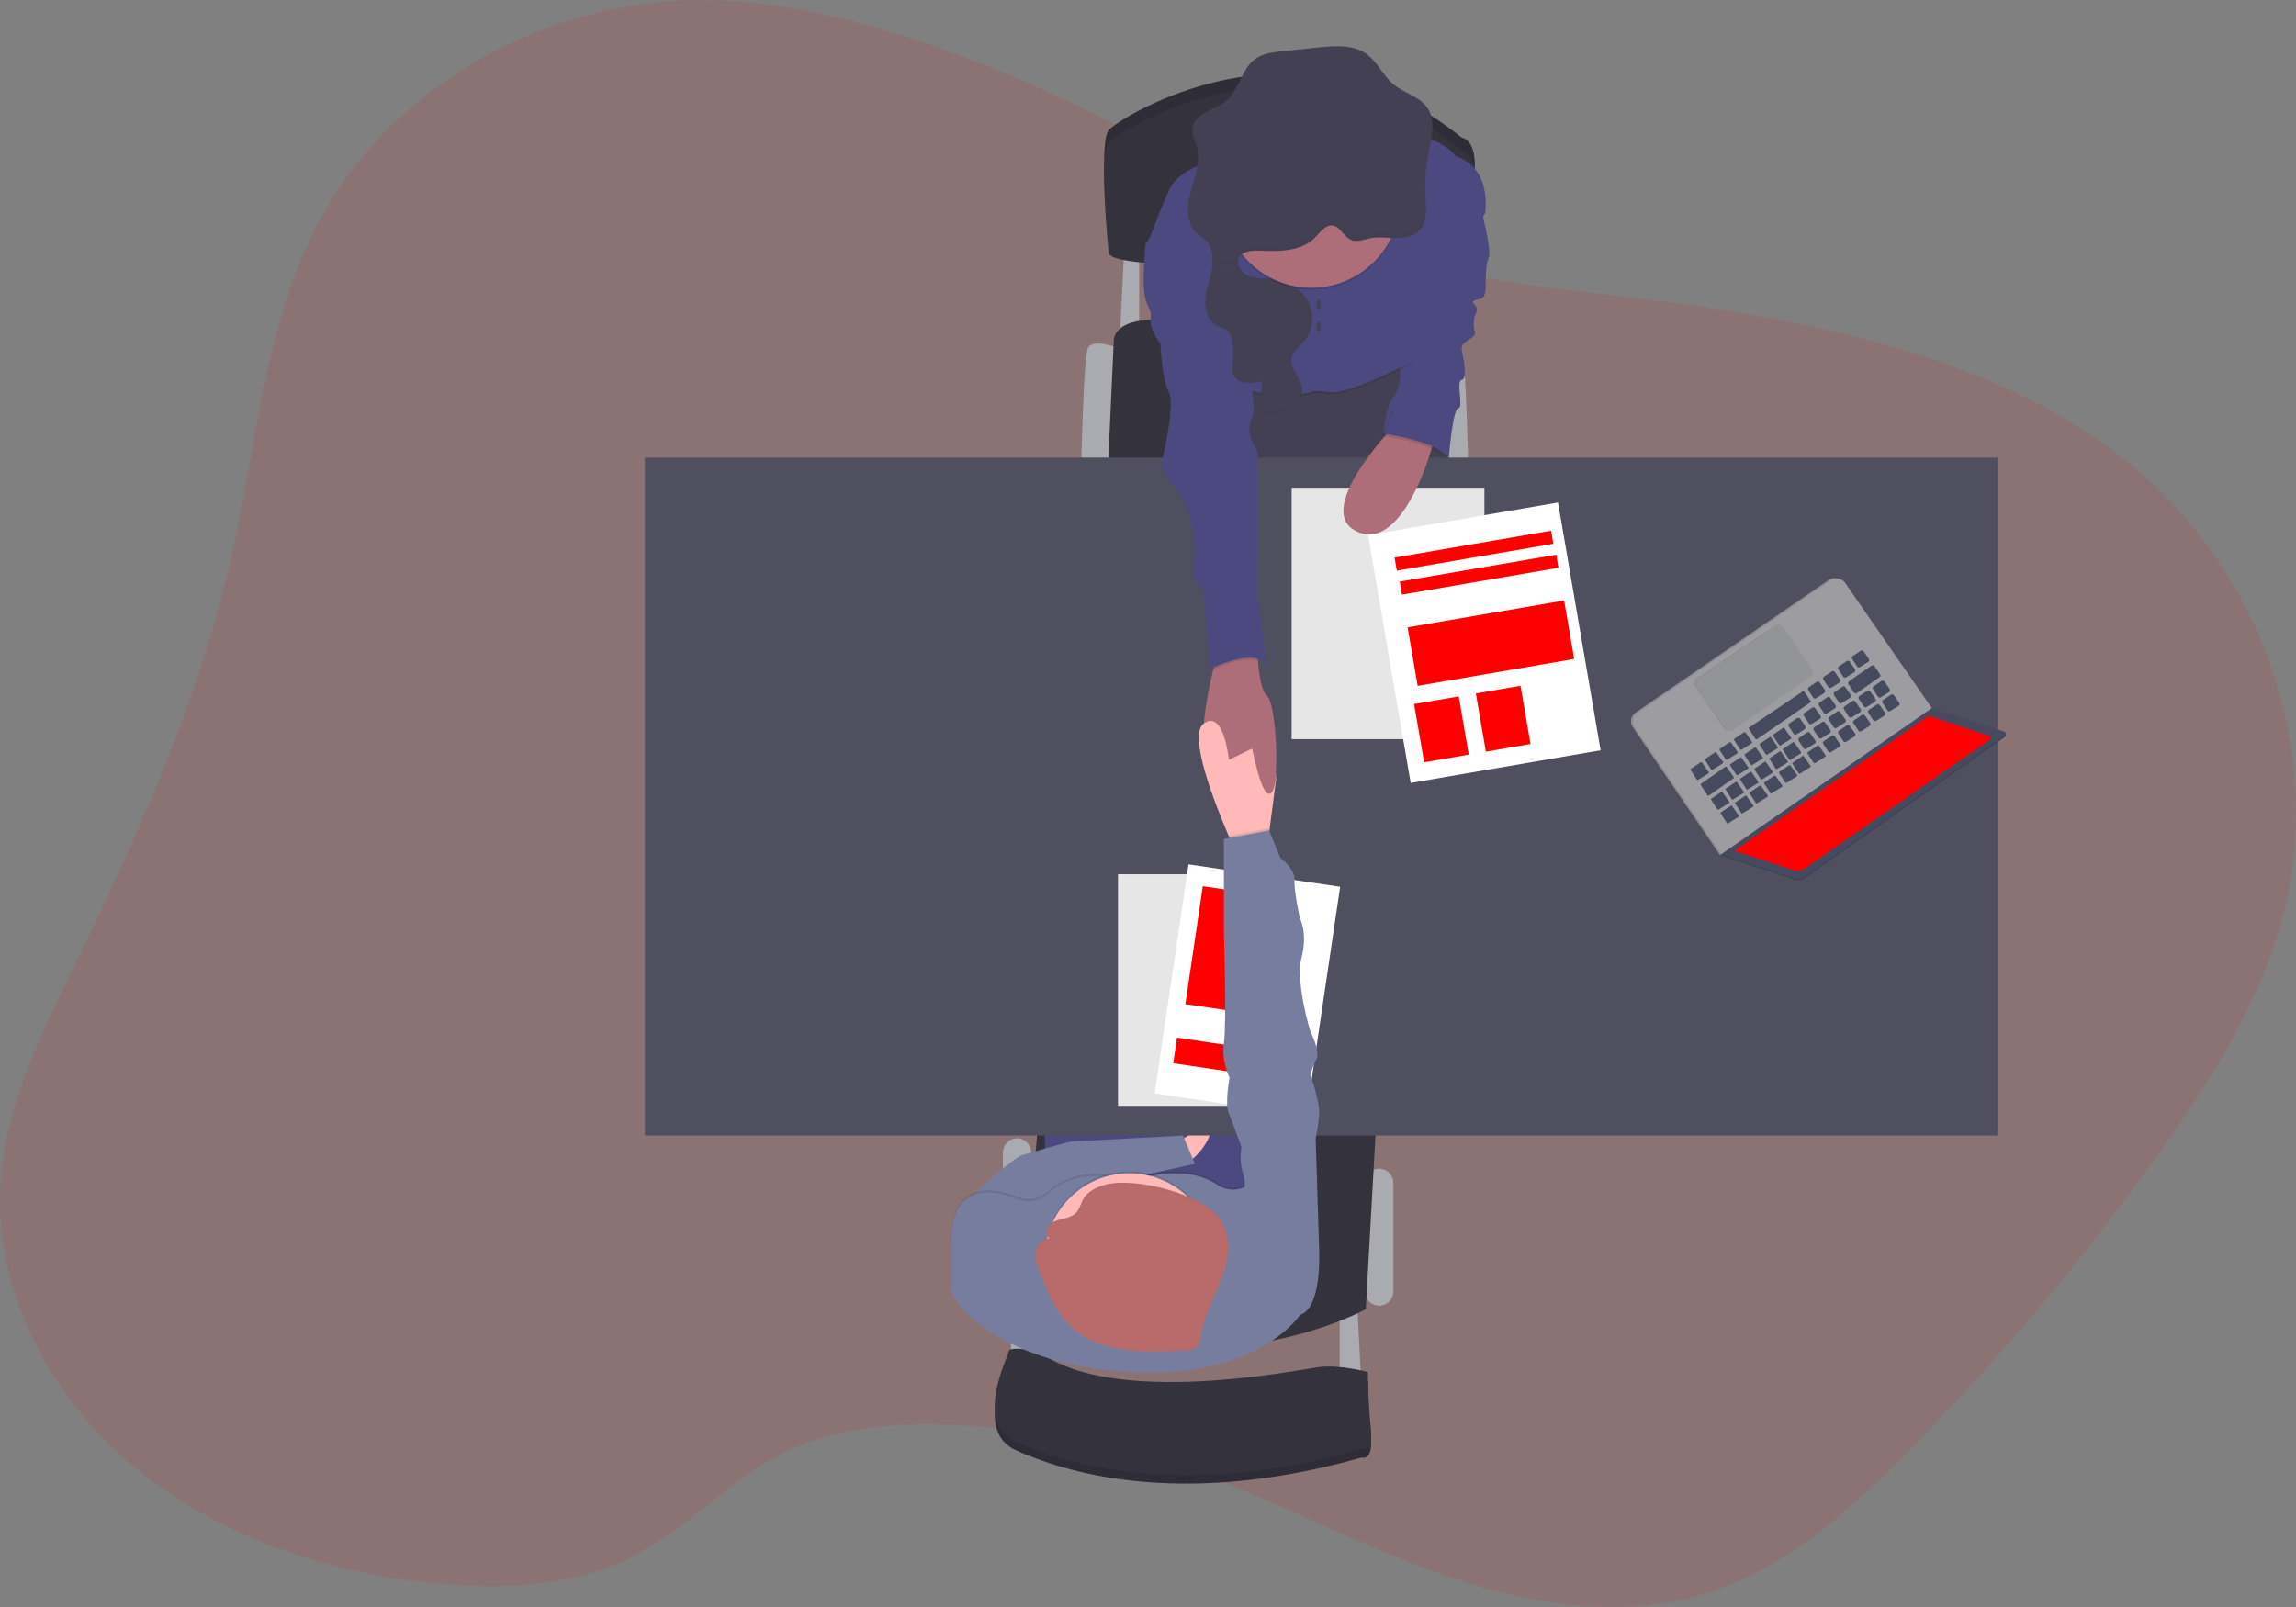<svg width="710" height="497" viewBox="0 0 710 497" fill="none" xmlns="http://www.w3.org/2000/svg">
<rect x="0" y="0" width="710" height="497" fill="#808080" stroke="none"/>
<g clip-path="url(#clip0)">
<path opacity="0.1" d="M302.055 19.105C273.194 8.125 242.696 -1.048 211.563 0.105C165.786 1.795 121.842 27.564 100.323 65.4C82.064 97.458 79.811 135.033 71.946 170.609C62.267 214.434 43.694 256.097 23.864 296.83C13.216 318.713 1.978 341.067 0.229 365.054C-2.194 398.356 14.814 431.541 41.487 453.693C68.161 475.844 103.584 487.533 139.138 490.082C158.058 491.438 177.829 490.18 194.634 481.938C212.414 473.217 225.374 457.46 243.226 448.864C259.769 440.897 279.121 439.783 297.694 440.819C321.943 442.17 345.882 446.934 368.802 454.97C394.762 464.091 418.901 477.306 444.769 486.557C470.637 495.808 499.61 500.971 526.08 493.253C550.966 486 570.613 468.389 588.328 450.555C617.294 421.446 643.844 390.027 667.714 356.608C683.7 334.195 698.579 310.549 705.645 284.427C719.162 234.483 700.563 178.137 659.311 144.029C625.133 115.771 579.264 103.506 534.365 96.063C493.421 89.275 446.079 88.856 408.39 71.166C372.45 54.275 339.744 33.454 302.055 19.105Z" fill="#FF0000"/>
<path d="M414.271 405.557V429.359H421.036L419.726 403.807L414.271 405.557Z" fill="#AAABB0"/>
<path d="M312.651 400.754V424.557H319.423L318.113 399.005L312.651 400.754Z" fill="#AAABB0"/>
<path d="M430.859 365.813C430.859 363.4 428.905 361.443 426.494 361.443C424.084 361.443 422.13 363.4 422.13 365.813V399.444C422.13 401.857 424.084 403.814 426.494 403.814C428.905 403.814 430.859 401.857 430.859 399.444V365.813Z" fill="#AAABB0"/>
<path d="M318.873 356.418C318.873 354.005 316.919 352.048 314.508 352.048C312.097 352.048 310.143 354.005 310.143 356.418V399.437C310.143 401.851 312.097 403.807 314.508 403.807C316.919 403.807 318.873 401.851 318.873 399.437V356.418Z" fill="#AAABB0"/>
<path d="M441.999 107.889C441.999 107.889 450.729 104.174 452.038 107.889C453.348 111.603 454.003 143.707 454.003 143.707H445.706L441.999 107.889Z" fill="#AAABB0"/>
<path d="M346.385 107.889C346.385 107.889 337.649 104.174 336.339 107.889C335.029 111.603 334.374 143.707 334.374 143.707H342.672L346.385 107.889Z" fill="#AAABB0"/>
<path d="M347.688 76.001L346.378 102.647H352.272V75.346L347.688 76.001Z" fill="#AAABB0"/>
<path d="M342.672 143.707L344.42 105.268C344.42 105.268 343.765 96.75 364.499 99.371C385.233 101.992 445.928 107.233 445.928 107.233V143.707H342.672Z" fill="#33323D"/>
<path d="M425.627 346.158L422.352 404.901C422.352 404.901 374.323 431.548 316.037 406.212L321.276 344.409L425.627 346.158Z" fill="#33323D"/>
<path d="M380 114.873L381.088 152.873H448.764L444.835 102.647L380 114.873Z" fill="#444053"/>
<path d="M386.877 321.038H323.13V401.842H386.877V321.038Z" fill="#4C4981"/>
<path d="M363.412 354.02C363.412 354.02 372.581 346.813 374.106 348.995C375.632 351.177 368.658 360.572 365.816 359.478C362.973 358.384 363.412 354.02 363.412 354.02Z" fill="#FFB9B9"/>
<path d="M617.876 141.519H199.421V351.177H617.876V141.519Z" fill="#504F60"/>
<path d="M342.888 74.474C342.888 74.474 339.613 43.897 342.888 40.189C346.162 36.48 401.173 1.31 452.038 42.587C452.038 42.587 456.839 42.809 455.968 53.725C455.454 60.633 455.489 67.572 456.073 74.474C456.073 74.474 346.601 82.337 342.888 74.474Z" fill="#33323D"/>
<path opacity="0.1" d="M342.888 74.474C342.888 74.474 339.613 43.897 342.888 40.189C346.162 36.48 401.173 1.31 452.038 42.587C452.038 42.587 456.839 42.809 455.968 53.725C455.454 60.633 455.489 67.572 456.073 74.474C456.073 74.474 346.601 82.337 342.888 74.474Z" fill="black"/>
<path d="M342.888 78.405C342.888 78.405 339.613 47.828 342.888 44.12C346.162 40.411 401.173 5.241 452.038 46.518C452.038 46.518 456.839 46.741 455.968 57.656C455.454 64.564 455.489 71.502 456.073 78.405C456.073 78.405 346.601 86.268 342.888 78.405Z" fill="#33323D"/>
<path d="M457.932 64.43C457.932 64.43 461.423 77.534 460.336 79.716C459.249 81.897 459.445 88.017 459.445 88.017C459.445 88.017 459.681 91.948 457.932 92.38C456.184 92.813 454.658 93.036 456.073 94.346C457.487 95.656 456.073 97.622 456.073 97.622C456.073 97.622 455.306 100.682 456.073 102.647C456.839 104.613 451.593 105.432 452.038 107.889C452.484 110.345 453.951 117.277 452.038 117.5C450.126 117.723 452.693 126.234 450.971 126.234C449.249 126.234 448.024 141.519 448.024 141.519C448.024 141.519 435.909 131.259 427.834 134.096C427.834 134.096 428.489 125.578 431.108 122.519C433.728 119.459 432.935 111.603 432.935 111.603L445.928 72.509L457.932 64.43Z" fill="#4C4981"/>
<path d="M393.098 245.116C390.263 248.254 387.204 231.495 387.204 231.495C387.204 231.495 379.129 242.633 373.89 235.21C370.262 230.066 373.124 215.495 375.2 207.037C376.13 203.276 376.916 200.721 376.916 200.721L388.704 198.755C388.704 198.755 388.743 201.324 389.005 204.442C389.359 208.655 390.125 213.884 391.756 215.135C394.631 217.304 395.941 241.951 393.098 245.116Z" fill="#AE6E79"/>
<path opacity="0.1" d="M386.988 48.922C386.988 48.922 366.464 48.706 361.447 59.621C356.431 70.537 356.208 74.258 354.244 76.001C352.279 77.744 375.632 86.923 375.632 86.923L376.726 124.484C376.726 124.484 381.31 119.839 388.73 121.942C396.15 124.045 405.541 121.942 405.541 121.942C405.541 121.942 405.102 121.149 411.219 121.942C417.336 122.735 436.76 112.475 436.76 112.475C436.76 112.475 437.081 96.043 436.649 92.544C436.216 89.046 450.506 63.336 450.506 63.336C450.506 63.336 461.639 52.637 450.074 48.922C450.074 48.922 445.981 42.751 435.45 42.809C424.919 42.868 386.988 48.922 386.988 48.922Z" fill="black"/>
<path d="M386.988 48.267C386.988 48.267 366.464 48.051 361.447 58.966C356.431 69.882 356.208 73.603 354.244 75.346C352.279 77.088 375.632 86.268 375.632 86.268L376.726 123.829C376.726 123.829 381.31 119.184 388.73 121.287C396.15 123.39 405.541 121.287 405.541 121.287C405.541 121.287 405.102 120.494 411.219 121.287C417.336 122.08 436.76 111.82 436.76 111.82C436.76 111.82 444.396 99.371 443.964 95.879C443.531 92.387 459.242 65.957 459.242 65.957C459.242 65.957 461.646 51.982 450.074 48.267C450.074 48.267 445.981 42.095 435.45 42.154C424.919 42.213 386.988 48.267 386.988 48.267Z" fill="#4C4981"/>
<path opacity="0.1" d="M389.058 204.423C384.558 203.021 377.499 206.113 375.253 207.043C376.182 203.283 376.968 200.728 376.968 200.728L388.756 198.762C388.756 198.762 388.776 201.33 389.058 204.423Z" fill="black"/>
<path d="M360.57 75.346H354.244C354.244 75.346 352.934 88.672 354.244 92.603C355.553 96.534 356.208 95.964 355.769 98.873C355.331 101.782 358.828 106.237 358.828 106.237C358.828 106.237 359.26 117.218 361.447 121.307C363.635 125.395 359.044 143.727 359.044 143.727C360.296 146.891 362.149 149.784 364.499 152.244C368.212 155.952 370.177 169.711 369.083 174.953C367.99 180.194 372.142 182.16 372.142 182.16C372.142 182.16 373.89 206.624 374.545 206.624C375.2 206.624 387.859 200.072 391.788 205.746L388.73 183.254L388.953 139.796C388.953 139.796 384.801 134.332 386.988 129.529C389.175 124.727 385.24 113.366 385.24 113.366L379.562 88.037L360.57 75.346Z" fill="#4C4981"/>
<path d="M321.276 420.626C321.276 420.626 312.108 418.66 311.892 420.626C311.676 422.591 300.975 442.686 314.295 448.582C327.616 454.479 363.189 467.143 421.042 450.764C421.042 450.764 424.749 452.074 423.878 443.996C423.007 435.918 423.007 426.961 423.007 426.961C423.007 426.961 414.271 424.557 407.722 425.435C401.173 426.313 344.198 437.883 321.276 420.626Z" fill="#33323D"/>
<path opacity="0.1" d="M321.276 420.626C321.276 420.626 312.108 418.66 311.892 420.626C311.676 422.591 300.975 442.686 314.295 448.582C327.616 454.479 363.189 467.143 421.042 450.764C421.042 450.764 424.749 452.074 423.878 443.996C423.007 435.918 423.007 426.961 423.007 426.961C423.007 426.961 414.271 424.557 407.722 425.435C401.173 426.313 344.198 437.883 321.276 420.626Z" fill="black"/>
<path d="M321.276 418.005C321.276 418.005 312.108 416.039 311.892 418.005C311.676 419.97 300.975 440.065 314.295 445.961C327.616 451.858 363.189 464.523 421.042 448.143C421.042 448.143 424.749 449.454 423.878 441.375C423.007 433.297 423.007 424.341 423.007 424.341C423.007 424.341 414.271 421.936 407.722 422.814C401.173 423.692 344.198 435.262 321.276 418.005Z" fill="#33323D"/>
<path d="M374.742 83.195C374.179 86.399 372.901 89.478 372.705 92.721C372.509 95.964 373.759 99.653 376.752 100.924C377.587 101.174 378.397 101.503 379.169 101.907C380.321 102.686 380.793 104.154 381.035 105.53C381.357 107.306 381.434 109.118 381.264 110.915C381.101 112.724 380.714 114.67 381.605 116.249C383.17 119.046 387.25 118.633 390.354 117.847L389.287 126.122C389.202 126.777 389.149 127.518 389.627 127.963C389.853 128.122 390.109 128.235 390.379 128.293C390.649 128.352 390.928 128.355 391.199 128.304C393.897 128.134 396.674 127.76 398.986 126.338C401.298 124.917 403.02 122.27 402.581 119.603C402.07 116.511 398.874 114.054 399.307 110.948C399.641 108.544 401.992 107.017 403.537 105.169C406.334 101.789 406.484 96.652 404.29 92.826C402.097 89 397.859 86.628 393.498 86.195C391.081 85.953 388.566 86.248 386.294 85.409C385.503 85.119 384.79 84.65 384.211 84.038C383.632 83.427 383.201 82.69 382.954 81.884" fill="#444053"/>
<path d="M298.578 374.547L300.863 369.567C300.863 369.567 313.202 358.069 316.037 357.263C318.873 356.457 330.445 352.945 332.193 352.945C333.942 352.945 365.816 351.196 365.816 351.196L369.522 359.936L329.521 368.722L316.037 378.55L298.578 374.547Z" fill="#767D9F"/>
<path d="M394.683 240.451L392.594 256.536L391.788 262.727L382.404 264.038C382.404 264.038 381.389 261.862 379.955 258.521C375.6 248.379 367.4 227.465 372.155 223.855C378.475 219.046 380.014 234.993 380.014 234.993L387.217 231.495L394.683 240.451Z" fill="#FFB9B9"/>
<path d="M393.118 270.373H345.723V342.004H393.118V270.373Z" fill="white"/>
<path opacity="0.1" d="M393.118 270.373H345.723V342.004H393.118V270.373Z" fill="black"/>
<path d="M414.419 274.252L367.534 267.317L357.063 338.177L403.948 345.112L414.419 274.252Z" fill="white"/>
<path d="M396.08 277.644L371.948 274.075L366.558 310.545L390.691 314.115L396.08 277.644Z" fill="#FF0000"/>
<path d="M393.209 325.249L363.971 320.924L362.801 328.844L392.038 333.169L393.209 325.249Z" fill="#FF0000"/>
<path opacity="0.1" d="M405.541 89.648C420.671 89.648 432.935 77.378 432.935 62.242C432.935 47.106 420.671 34.836 405.541 34.836C390.412 34.836 378.147 47.106 378.147 62.242C378.147 77.378 390.412 89.648 405.541 89.648Z" fill="black"/>
<path d="M405.541 88.993C420.671 88.993 432.935 76.723 432.935 61.587C432.935 46.451 420.671 34.181 405.541 34.181C390.412 34.181 378.147 46.451 378.147 61.587C378.147 76.723 390.412 88.993 405.541 88.993Z" fill="#AE6E79"/>
<path d="M382.954 81.897C382.768 81.192 382.835 80.443 383.144 79.781C384.185 77.613 387.152 77.423 389.555 77.534C395.207 77.796 401.409 77.829 405.829 74.258C407.663 72.79 409.713 69.102 412.378 69.803C414.749 70.425 415.738 73.642 418.207 74.356C419.995 74.874 421.848 74.049 423.669 73.701C426.288 73.184 428.973 73.616 431.632 73.636C434.291 73.655 437.179 73.151 438.993 71.205C441.442 68.584 441.043 64.489 440.827 60.899C440.558 56.261 440.873 51.608 441.763 47.048C442.654 42.515 444.023 37.444 441.521 33.558C439.137 29.857 434.199 28.841 430.827 26.004C427.67 23.383 426 19.184 422.667 16.753C418.469 13.693 412.765 14.132 407.604 14.663L396.405 15.855C393.517 16.163 390.511 16.511 388.134 18.234C383.845 21.339 383.255 27.793 379.195 31.193C377.387 32.7 375.076 33.447 373.013 34.574C370.95 35.701 368.959 37.483 368.723 39.815C368.527 41.781 369.588 43.596 370.105 45.489C371.33 50.01 369.417 54.662 368.193 59.215C366.968 63.769 366.732 69.298 370.288 72.319C371.009 72.935 371.847 73.406 372.548 74.049C374.951 76.243 375.279 79.945 374.722 83.142" fill="#444053"/>
<path d="M407.774 95.82C408.136 95.82 408.429 95.087 408.429 94.182C408.429 93.278 408.136 92.544 407.774 92.544C407.413 92.544 407.119 93.278 407.119 94.182C407.119 95.087 407.413 95.82 407.774 95.82Z" fill="#444053"/>
<path d="M407.774 102.647C408.136 102.647 408.429 101.914 408.429 101.009C408.429 100.104 408.136 99.371 407.774 99.371C407.413 99.371 407.119 100.104 407.119 101.009C407.119 101.914 407.413 102.647 407.774 102.647Z" fill="#444053"/>
<path d="M393.249 245.07C393.95 244.264 394.415 242.194 394.683 239.462L386.877 229.726C386.877 229.726 390.184 248.602 393.249 245.07Z" fill="#AE6E79"/>
<path opacity="0.1" d="M402.051 405.995C402.051 405.995 389.241 425.808 349.221 423.685C311.518 421.72 293.116 403.159 293.994 396.607C294.871 390.055 291.59 374.108 299.665 369.522C304.347 366.868 310.51 368.441 314.858 370.236C316.361 370.846 318.005 371.018 319.601 370.732C321.197 370.445 322.68 369.712 323.876 368.617C327.851 365.034 335.265 360.998 346.968 364.175C348.474 364.577 350.062 364.548 351.552 364.09C356.424 362.603 368.022 360.021 376.438 365.754C377.768 366.671 379.331 367.191 380.945 367.253C382.56 367.314 384.158 366.915 385.554 366.102L385.672 366.029C389.601 363.625 407.938 386.34 407.938 386.34C407.938 386.34 408.816 403.814 402.051 405.995Z" fill="black"/>
<path d="M402.051 406.651C402.051 406.651 389.241 426.463 349.221 424.341C311.518 422.375 293.116 403.814 293.994 397.262C294.871 390.71 291.59 374.763 299.665 370.177C304.347 367.523 310.51 369.096 314.858 370.891C316.361 371.501 318.005 371.673 319.601 371.387C321.197 371.1 322.68 370.367 323.876 369.273C327.851 365.689 335.265 361.653 346.968 364.831C348.474 365.232 350.062 365.203 351.552 364.745C356.424 363.258 368.022 360.677 376.438 366.41C377.768 367.327 379.331 367.846 380.945 367.908C382.56 367.969 384.158 367.57 385.554 366.757L385.672 366.685C389.601 364.28 407.938 386.995 407.938 386.995C407.938 386.995 408.816 404.469 402.051 406.651Z" fill="#767D9F"/>
<path opacity="0.1" d="M349.221 414.408C363.63 414.408 375.311 402.722 375.311 388.306C375.311 373.89 363.63 362.203 349.221 362.203C334.811 362.203 323.13 373.89 323.13 388.306C323.13 402.722 334.811 414.408 349.221 414.408Z" fill="black"/>
<path d="M349.221 415.063C363.63 415.063 375.311 403.377 375.311 388.961C375.311 374.545 363.63 362.858 349.221 362.858C334.811 362.858 323.13 374.545 323.13 388.961C323.13 403.377 334.811 415.063 349.221 415.063Z" fill="#FFB9B9"/>
<path d="M341.742 366.396C339.004 367.137 336.306 368.552 334.97 370.878C334.165 372.28 333.883 373.964 332.717 375.13C331.067 376.788 328.284 376.82 326.05 377.751C323.817 378.681 322.344 381.957 324.531 382.992C322.252 383.11 320.562 385.213 320.281 387.303C319.999 389.393 320.792 391.477 321.558 393.468C324.06 399.915 326.751 406.644 332.265 411.23C341.251 418.713 354.794 418.365 366.863 417.573C367.849 417.605 368.827 417.379 369.699 416.917C371.009 416.053 371.173 414.395 371.389 412.94C372.299 406.729 375.665 401.088 377.865 395.159C380.066 389.229 380.97 382.265 377.263 377.017C371.808 369.233 350.923 363.907 341.742 366.396Z" fill="#B96B6B"/>
<path opacity="0.1" d="M392.594 256.536L391.789 262.727L382.404 264.038C382.404 264.038 381.389 261.862 379.955 258.521L392.443 256.175L392.594 256.536Z" fill="black"/>
<path d="M402.483 393.331L407.945 386.995L406.851 352.054C407.389 349.534 407.754 346.979 407.945 344.409C408.161 340.694 405.214 332.399 405.214 332.399C405.671 330.739 406.292 329.128 407.067 327.59C408.377 324.969 405.22 319.073 405.22 319.073C405.22 319.073 400.518 303.787 402.483 296.141C404.448 288.495 402.005 284.132 402.005 284.132C402.005 284.132 400.086 275.615 400.302 272.122C400.518 268.63 395.934 265.348 395.934 265.348L392.443 256.831L378.475 259.451V288.934C378.475 288.934 379.346 317.107 378.475 322.571C377.604 328.036 380.217 333.27 380.217 333.27C380.217 333.27 378.691 341.349 380 344.409C381.31 347.468 383.93 354.891 383.93 354.891C383.444 357.544 383.594 360.275 384.369 362.858C385.678 366.685 384.369 368.866 384.369 368.866L402.483 393.331Z" fill="#767D9F"/>
<g opacity="0.1">
<path opacity="0.1" d="M441.783 44.893C441.044 48.728 440.713 52.631 440.794 56.535C440.85 53.289 441.19 50.053 441.809 46.865C442.385 43.956 443.119 40.824 442.962 37.922C442.72 40.269 442.327 42.597 441.783 44.893Z" fill="black"/>
<path opacity="0.1" d="M372.567 71.939C371.867 71.284 371.028 70.825 370.308 70.203C368.396 68.571 367.59 66.206 367.433 63.651C367.243 66.927 367.911 70.098 370.308 72.168C371.028 72.79 371.867 73.262 372.567 73.904C374.032 75.355 374.881 77.314 374.938 79.375C375.128 76.623 374.571 73.76 372.567 71.939Z" fill="black"/>
<path opacity="0.1" d="M370.478 47.474C370.593 46.09 370.473 44.697 370.125 43.353C369.745 41.951 369.064 40.582 368.815 39.173C368.815 39.324 368.763 39.481 368.743 39.645C368.553 41.611 369.614 43.425 370.125 45.319C370.313 46.024 370.431 46.746 370.478 47.474Z" fill="black"/>
<path opacity="0.1" d="M439.013 69.049C437.199 71.015 434.311 71.5 431.652 71.48C428.993 71.46 426.301 71.028 423.688 71.552C421.868 71.919 420.014 72.738 418.226 72.207C415.757 71.493 414.769 68.276 412.404 67.654C409.713 66.946 407.663 70.635 405.856 72.103C401.435 75.641 395.233 75.608 389.582 75.379C387.178 75.267 384.211 75.457 383.177 77.632C382.861 78.292 382.794 79.043 382.987 79.749L374.984 81.007C374.954 81.666 374.882 82.322 374.768 82.972L382.987 81.662C382.794 80.956 382.861 80.205 383.177 79.545C384.211 77.37 387.178 77.18 389.582 77.292C395.233 77.554 401.435 77.586 405.856 74.016C407.689 72.548 409.739 68.859 412.404 69.567C414.769 70.183 415.757 73.406 418.226 74.121C420.014 74.632 421.868 73.813 423.688 73.465C426.308 72.941 428.993 73.374 431.652 73.393C434.311 73.413 437.199 72.908 439.013 70.963C440.827 69.017 441.089 66.114 440.977 63.284C440.899 65.479 440.447 67.51 439.013 69.049Z" fill="black"/>
</g>
<g opacity="0.1">
<path opacity="0.1" d="M378.389 100.518C377.618 100.111 376.809 99.782 375.973 99.535C374.552 98.889 373.423 97.734 372.81 96.298C373.301 98.559 374.545 100.616 376.628 101.501C377.464 101.748 378.273 102.077 379.044 102.483C379.538 102.832 379.936 103.298 380.203 103.84C379.942 102.555 379.463 101.245 378.389 100.518Z" fill="black"/>
<path opacity="0.1" d="M389.575 116.458C386.556 117.225 382.614 117.624 380.957 115.063C381.008 115.68 381.187 116.28 381.481 116.825C382.895 119.348 386.353 119.262 389.293 118.64L389.575 116.458Z" fill="black"/>
<path opacity="0.1" d="M401.808 118.253C402.227 120.914 400.498 123.567 398.206 124.963C395.914 126.358 393.118 126.745 390.42 126.928C389.991 126.984 389.555 126.934 389.149 126.784C389.026 127.061 388.987 127.368 389.035 127.667C389.084 127.966 389.218 128.245 389.423 128.468C389.627 128.692 389.892 128.852 390.185 128.927C390.479 129.003 390.788 128.991 391.075 128.894C393.773 128.723 396.549 128.35 398.861 126.928C401.173 125.506 402.902 122.859 402.457 120.193C402.331 119.52 402.113 118.867 401.808 118.253Z" fill="black"/>
<path opacity="0.1" d="M404.716 94.536C405.116 96.129 405.147 97.792 404.806 99.399C404.466 101.005 403.763 102.513 402.751 103.807C401.206 105.681 398.855 107.181 398.521 109.585C398.409 110.691 398.638 111.804 399.176 112.776C399.117 112.37 399.117 111.957 399.176 111.551C399.51 109.146 401.861 107.62 403.406 105.772C405.947 102.699 406.301 98.172 404.716 94.536Z" fill="black"/>
</g>
<g opacity="0.1">
<path opacity="0.1" d="M326.057 378.76C328.284 377.836 331.067 377.803 332.724 376.139C333.89 374.973 334.171 373.289 334.977 371.893C336.286 369.561 339.004 368.152 341.742 367.412C350.91 364.922 371.814 370.242 377.263 377.954C378.86 380.287 379.73 383.041 379.765 385.868C379.974 382.604 379.097 379.362 377.27 376.65C371.821 368.938 350.936 363.618 341.748 366.108C339.011 366.848 336.313 368.257 334.983 370.59C334.178 371.985 333.896 373.669 332.73 374.835C331.074 376.493 328.29 376.525 326.064 377.456C324.367 378.157 323.11 380.227 323.568 381.616C323.751 380.988 324.068 380.407 324.498 379.914C324.928 379.42 325.46 379.027 326.057 378.76Z" fill="black"/>
<path opacity="0.1" d="M320.294 388.279C320.569 386.183 322.259 384.086 324.544 383.968C324.304 383.868 324.09 383.716 323.916 383.522C323.743 383.328 323.615 383.098 323.542 382.848C322.673 383.171 321.908 383.726 321.331 384.452C320.754 385.178 320.386 386.049 320.268 386.969C320.206 387.502 320.206 388.041 320.268 388.574C320.294 388.476 320.294 388.378 320.294 388.279Z" fill="black"/>
</g>
<path d="M459.02 150.849H399.424V228.599H459.02V150.849Z" fill="white"/>
<path opacity="0.1" d="M459.02 150.849H399.424V228.599H459.02V150.849Z" fill="black"/>
<path d="M481.789 155.41L423.057 165.517L436.231 242.142L494.964 232.035L481.789 155.41Z" fill="white"/>
<path d="M451.09 215.378L437.291 217.752L440.386 235.754L454.185 233.38L451.09 215.378Z" fill="#FF0000"/>
<path d="M470.185 212.088L456.386 214.463L459.481 232.465L473.28 230.09L470.185 212.088Z" fill="#FF0000"/>
<path d="M483.678 185.714L435.286 194.027L438.39 212.111L486.782 203.797L483.678 185.714Z" fill="#FF0000"/>
<path d="M479.645 164.131L431.252 172.444L431.945 176.479L480.337 168.165L479.645 164.131Z" fill="#FF0000"/>
<path d="M481.232 171.552L432.84 179.866L433.532 183.9L481.924 175.587L481.232 171.552Z" fill="#FF0000"/>
<path d="M432.935 129.726C432.935 129.726 405.541 157.243 419.294 164.234C433.047 171.225 441.999 140.975 441.999 140.975L444.173 134.096L432.935 129.726Z" fill="#AE6E79"/>
<path opacity="0.1" d="M430.538 127.295L427.153 134.777C427.153 134.777 443.852 137.123 447.343 142.174L445.273 128.972L442.818 123.338L430.538 127.295Z" fill="black"/>
<path d="M431.193 126.64L427.807 134.122C427.807 134.122 444.507 136.467 447.998 141.519L445.928 128.317L443.473 122.682L431.193 126.64Z" fill="#4C4981"/>
<path d="M532.282 264.208L531.922 264.457L532.42 264.68L532.957 264.634L533.022 264.26L532.282 264.208Z" fill="#464A5F"/>
<path opacity="0.1" d="M532.282 264.208L531.922 264.457L532.42 264.68L532.957 264.634L533.022 264.26L532.282 264.208Z" fill="black"/>
<path d="M532.282 264.208L531.916 264.444L531.627 264.09L531.804 263.802L531.968 263.749L532.282 264.208Z" fill="#9C9CA1"/>
<path opacity="0.1" d="M532.282 264.208L531.916 264.444L531.627 264.09L531.804 263.802L531.968 263.749L532.282 264.208Z" fill="black"/>
<path d="M596.743 218.928L569.932 180.188C569.694 179.842 569.391 179.546 569.039 179.318C568.687 179.09 568.294 178.933 567.882 178.857C567.469 178.781 567.046 178.787 566.636 178.875C566.226 178.962 565.837 179.13 565.492 179.369L505.726 220.409C505.027 220.889 504.547 221.627 504.391 222.461C504.235 223.295 504.416 224.157 504.895 224.858L531.634 264.09L596.743 218.928Z" fill="#9C9CA1"/>
<path opacity="0.1" d="M596.743 218.928L569.932 180.188C569.694 179.842 569.391 179.546 569.039 179.318C568.687 179.09 568.294 178.933 567.882 178.857C567.469 178.781 567.046 178.787 566.636 178.875C566.226 178.962 565.837 179.13 565.492 179.369L505.726 220.409C505.027 220.889 504.547 221.627 504.391 222.461C504.235 223.295 504.416 224.157 504.895 224.858L531.634 264.09L596.743 218.928Z" fill="black"/>
<path d="M597.398 219.02L570.587 180.279C570.349 179.933 570.045 179.638 569.692 179.409C569.34 179.181 568.946 179.024 568.533 178.948C568.12 178.872 567.696 178.878 567.286 178.966C566.875 179.054 566.486 179.222 566.14 179.46L506.381 220.527C505.682 221.007 505.202 221.745 505.045 222.578C504.888 223.412 505.067 224.274 505.543 224.976L532.282 264.228L597.398 219.02Z" fill="#9C9CA1"/>
<path d="M619.808 226.679L597.542 219.525L532.42 264.686L555.04 272.09C555.546 272.254 556.084 272.299 556.61 272.219C557.136 272.139 557.637 271.938 558.072 271.631L619.992 227.891C620.108 227.826 620.201 227.727 620.26 227.608C620.318 227.488 620.339 227.353 620.319 227.222C620.299 227.09 620.239 226.968 620.148 226.871C620.057 226.774 619.938 226.707 619.808 226.679Z" fill="#464A5F"/>
<path opacity="0.1" d="M619.808 226.679L597.542 219.525L532.42 264.686L555.04 272.09C555.546 272.254 556.084 272.299 556.61 272.219C557.136 272.139 557.637 271.938 558.072 271.631L619.992 227.891C620.108 227.826 620.201 227.727 620.26 227.608C620.318 227.488 620.339 227.353 620.319 227.222C620.299 227.09 620.239 226.968 620.148 226.871C620.057 226.774 619.938 226.707 619.808 226.679Z" fill="black"/>
<path d="M619.671 226.227L597.405 219.066L532.282 264.228L554.902 271.618C555.408 271.786 555.945 271.832 556.472 271.753C556.999 271.675 557.5 271.474 557.934 271.166L619.854 227.426C619.966 227.359 620.055 227.261 620.11 227.143C620.166 227.025 620.185 226.894 620.165 226.765C620.145 226.636 620.088 226.517 620 226.421C619.912 226.325 619.797 226.258 619.671 226.227Z" fill="#464A5F"/>
<g opacity="0.1">
<path opacity="0.1" d="M586.881 217.29L585.237 214.932C585.138 214.795 584.99 214.702 584.824 214.671C584.658 214.641 584.487 214.675 584.346 214.768L581.903 216.399C581.766 216.496 581.671 216.642 581.639 216.806C581.606 216.971 581.637 217.142 581.727 217.284L583.239 219.61C583.334 219.749 583.479 219.847 583.643 219.882C583.808 219.917 583.98 219.888 584.123 219.8L586.697 218.182C586.837 218.086 586.934 217.939 586.969 217.773C587.003 217.607 586.971 217.434 586.881 217.29Z" fill="black"/>
<path opacity="0.1" d="M582.493 220.331L580.842 217.978C580.744 217.842 580.596 217.748 580.43 217.718C580.264 217.687 580.093 217.722 579.952 217.815L577.516 219.459C577.377 219.555 577.281 219.7 577.247 219.865C577.213 220.029 577.243 220.201 577.332 220.344L578.845 222.67C578.939 222.81 579.083 222.909 579.248 222.945C579.412 222.982 579.585 222.954 579.729 222.866L582.309 221.248C582.382 221.2 582.445 221.138 582.494 221.066C582.542 220.994 582.576 220.913 582.593 220.828C582.611 220.742 582.61 220.654 582.593 220.569C582.576 220.484 582.542 220.403 582.493 220.331Z" fill="black"/>
<path opacity="0.1" d="M577.882 223.521L576.232 221.169C576.133 221.032 575.985 220.939 575.819 220.908C575.654 220.878 575.482 220.913 575.341 221.005L572.899 222.65C572.76 222.747 572.664 222.894 572.631 223.06C572.598 223.226 572.63 223.398 572.722 223.541L574.235 225.867C574.329 226.006 574.474 226.104 574.639 226.139C574.803 226.174 574.975 226.145 575.119 226.057L577.692 224.439C577.766 224.391 577.829 224.33 577.878 224.258C577.928 224.186 577.962 224.105 577.98 224.02C577.998 223.934 577.998 223.846 577.981 223.761C577.965 223.675 577.931 223.594 577.882 223.521Z" fill="black"/>
<path opacity="0.1" d="M573.213 226.758L571.563 224.399C571.464 224.264 571.317 224.172 571.153 224.142C570.989 224.111 570.819 224.145 570.679 224.235L568.236 225.887C568.099 225.983 568.004 226.129 567.971 226.293C567.938 226.458 567.97 226.629 568.059 226.771L569.572 229.097C569.665 229.236 569.808 229.333 569.971 229.37C570.135 229.406 570.306 229.379 570.449 229.293L573.03 227.669C573.102 227.621 573.163 227.56 573.212 227.488C573.26 227.416 573.293 227.336 573.311 227.251C573.328 227.167 573.328 227.08 573.311 226.995C573.294 226.91 573.261 226.83 573.213 226.758Z" fill="black"/>
<path opacity="0.1" d="M568.55 229.988L566.9 227.636C566.801 227.499 566.653 227.406 566.487 227.375C566.321 227.345 566.15 227.379 566.009 227.472L563.573 229.117C563.435 229.212 563.339 229.357 563.305 229.522C563.27 229.687 563.301 229.858 563.39 230.001L564.902 232.327C564.996 232.467 565.14 232.566 565.305 232.603C565.47 232.639 565.642 232.611 565.786 232.523L568.367 230.899C568.439 230.851 568.501 230.79 568.549 230.718C568.597 230.646 568.631 230.566 568.648 230.481C568.665 230.397 568.665 230.31 568.648 230.225C568.631 230.14 568.598 230.06 568.55 229.988Z" fill="black"/>
<path opacity="0.1" d="M564.09 233.513L562.04 230.591C562.019 230.558 561.991 230.53 561.958 230.509C561.926 230.487 561.889 230.472 561.851 230.465C561.812 230.458 561.773 230.458 561.735 230.466C561.696 230.474 561.66 230.49 561.628 230.512L558.628 232.537C558.595 232.558 558.567 232.585 558.545 232.618C558.523 232.65 558.507 232.687 558.499 232.725C558.491 232.763 558.491 232.803 558.499 232.842C558.506 232.88 558.521 232.917 558.543 232.949L560.423 235.839C560.466 235.905 560.533 235.952 560.61 235.969C560.688 235.986 560.768 235.972 560.835 235.93L564.005 233.965C564.043 233.943 564.076 233.914 564.102 233.878C564.127 233.842 564.144 233.802 564.152 233.759C564.161 233.716 564.159 233.671 564.148 233.629C564.138 233.586 564.118 233.547 564.09 233.513Z" fill="black"/>
<path opacity="0.1" d="M559.427 236.743L557.365 233.821C557.342 233.788 557.314 233.76 557.281 233.738C557.247 233.717 557.21 233.702 557.171 233.694C557.132 233.687 557.092 233.688 557.054 233.696C557.015 233.704 556.978 233.72 556.945 233.742L553.946 235.767C553.882 235.812 553.838 235.88 553.823 235.957C553.808 236.034 553.824 236.114 553.867 236.179L555.747 239.069C555.767 239.103 555.794 239.133 555.826 239.156C555.858 239.18 555.895 239.196 555.933 239.205C555.972 239.213 556.012 239.214 556.051 239.206C556.09 239.199 556.127 239.183 556.16 239.16L559.323 237.195C559.363 237.176 559.399 237.148 559.427 237.113C559.455 237.079 559.475 237.038 559.485 236.994C559.495 236.951 559.495 236.906 559.485 236.862C559.475 236.818 559.456 236.778 559.427 236.743Z" fill="black"/>
<path opacity="0.1" d="M555.295 239.606L553.245 236.71C553.199 236.647 553.131 236.604 553.054 236.591C552.977 236.577 552.897 236.594 552.833 236.638L549.833 238.656C549.768 238.701 549.722 238.77 549.706 238.848C549.69 238.927 549.705 239.008 549.748 239.075L551.628 241.965C551.672 242.03 551.739 242.075 551.816 242.092C551.892 242.11 551.973 242.097 552.04 242.056L555.21 240.091C555.254 240.07 555.292 240.039 555.321 240.001C555.35 239.963 555.37 239.918 555.378 239.87C555.386 239.823 555.383 239.774 555.369 239.728C555.354 239.682 555.329 239.64 555.295 239.606Z" fill="black"/>
<path opacity="0.1" d="M550.672 242.803L548.622 239.881C548.576 239.818 548.507 239.775 548.43 239.762C548.353 239.748 548.274 239.765 548.209 239.809L545.21 241.827C545.177 241.849 545.148 241.877 545.126 241.91C545.103 241.943 545.088 241.98 545.08 242.019C545.072 242.058 545.072 242.098 545.08 242.137C545.087 242.176 545.103 242.213 545.125 242.246L547.004 245.136C547.048 245.201 547.116 245.247 547.192 245.264C547.269 245.281 547.349 245.268 547.417 245.227L550.586 243.262C550.625 243.24 550.658 243.209 550.683 243.173C550.709 243.137 550.726 243.096 550.734 243.052C550.742 243.009 550.741 242.964 550.73 242.921C550.719 242.878 550.699 242.838 550.672 242.803Z" fill="black"/>
<path opacity="0.1" d="M546.192 245.883L544.142 242.96C544.121 242.928 544.093 242.9 544.06 242.879C544.027 242.857 543.991 242.842 543.953 242.835C543.914 242.827 543.875 242.828 543.836 242.836C543.798 242.844 543.762 242.86 543.73 242.882L540.73 244.906C540.697 244.928 540.669 244.955 540.647 244.988C540.624 245.02 540.609 245.056 540.601 245.095C540.593 245.133 540.593 245.173 540.6 245.211C540.608 245.25 540.623 245.287 540.645 245.319L542.525 248.208C542.568 248.275 542.635 248.322 542.712 248.339C542.789 248.356 542.87 248.342 542.937 248.3L546.107 246.335C546.145 246.313 546.178 246.283 546.203 246.248C546.229 246.212 546.246 246.171 546.254 246.128C546.262 246.085 546.261 246.041 546.25 245.999C546.24 245.956 546.22 245.917 546.192 245.883Z" fill="black"/>
<path opacity="0.1" d="M541.713 249.014L539.683 246.086C539.637 246.022 539.568 245.98 539.491 245.966C539.414 245.953 539.335 245.97 539.27 246.014L536.27 248.032C536.237 248.053 536.209 248.082 536.186 248.115C536.164 248.147 536.149 248.185 536.141 248.223C536.133 248.262 536.133 248.303 536.14 248.342C536.148 248.381 536.163 248.418 536.185 248.451L538.065 251.34C538.109 251.405 538.176 251.451 538.253 251.468C538.33 251.485 538.41 251.472 538.477 251.432L541.647 249.466C541.684 249.443 541.715 249.412 541.738 249.376C541.762 249.339 541.777 249.298 541.784 249.255C541.79 249.212 541.787 249.169 541.774 249.127C541.762 249.086 541.741 249.047 541.713 249.014Z" fill="black"/>
<path opacity="0.1" d="M537.233 252.113L535.183 249.191C535.162 249.159 535.134 249.131 535.101 249.109C535.069 249.088 535.032 249.073 534.994 249.066C534.955 249.058 534.916 249.059 534.877 249.067C534.839 249.075 534.803 249.09 534.771 249.113L531.771 251.124C531.738 251.145 531.71 251.173 531.688 251.205C531.666 251.238 531.65 251.274 531.642 251.312C531.634 251.351 531.634 251.391 531.642 251.429C531.649 251.468 531.664 251.504 531.686 251.537L533.566 254.426C533.609 254.493 533.676 254.539 533.753 254.556C533.831 254.574 533.911 254.56 533.978 254.518L537.148 252.552C537.184 252.531 537.215 252.501 537.239 252.467C537.263 252.432 537.28 252.393 537.288 252.352C537.296 252.31 537.295 252.268 537.286 252.227C537.276 252.186 537.259 252.147 537.233 252.113Z" fill="black"/>
<path opacity="0.1" d="M583.933 213.025L582.283 210.667C582.184 210.53 582.037 210.436 581.871 210.406C581.705 210.375 581.533 210.41 581.393 210.503L578.976 212.154C578.838 212.25 578.742 212.395 578.708 212.559C578.673 212.724 578.704 212.896 578.793 213.038L580.305 215.364C580.4 215.504 580.545 215.601 580.709 215.636C580.874 215.672 581.046 215.642 581.189 215.554L583.77 213.936C583.912 213.837 584.009 213.685 584.04 213.515C584.07 213.344 584.032 213.168 583.933 213.025Z" fill="black"/>
<path opacity="0.1" d="M577.483 203.702L575.832 201.33C575.734 201.195 575.587 201.103 575.423 201.073C575.259 201.042 575.089 201.076 574.948 201.167L572.506 202.811C572.367 202.907 572.271 203.052 572.237 203.217C572.203 203.381 572.234 203.553 572.322 203.696L573.835 206.021C573.929 206.162 574.073 206.261 574.238 206.297C574.402 206.334 574.575 206.305 574.719 206.218L577.299 204.6C577.441 204.504 577.54 204.356 577.574 204.188C577.608 204.02 577.576 203.846 577.483 203.702Z" fill="black"/>
<path opacity="0.1" d="M579.539 216.065L577.889 213.713C577.79 213.578 577.644 213.486 577.479 213.456C577.315 213.425 577.145 213.459 577.005 213.549L574.562 215.194C574.425 215.291 574.33 215.436 574.297 215.601C574.264 215.765 574.296 215.936 574.385 216.078L575.891 218.404C575.985 218.545 576.129 218.644 576.294 218.68C576.459 218.717 576.631 218.688 576.776 218.601L579.356 216.983C579.429 216.935 579.491 216.873 579.54 216.801C579.589 216.729 579.623 216.648 579.64 216.562C579.657 216.477 579.657 216.389 579.64 216.304C579.622 216.218 579.588 216.137 579.539 216.065Z" fill="black"/>
<path opacity="0.1" d="M574.929 219.256L573.278 216.904C573.18 216.767 573.032 216.674 572.866 216.643C572.7 216.613 572.529 216.647 572.388 216.74L569.952 218.365C569.812 218.461 569.714 218.607 569.68 218.774C569.646 218.94 569.677 219.113 569.768 219.256L571.281 221.582C571.376 221.721 571.52 221.819 571.685 221.854C571.85 221.89 572.022 221.86 572.165 221.772L574.745 220.154C574.887 220.058 574.986 219.91 575.02 219.742C575.054 219.575 575.021 219.4 574.929 219.256Z" fill="black"/>
<path opacity="0.1" d="M570.259 222.493L568.616 220.134C568.517 219.997 568.369 219.904 568.203 219.873C568.037 219.843 567.866 219.877 567.725 219.97L565.282 221.641C565.145 221.738 565.05 221.883 565.017 222.048C564.985 222.212 565.016 222.383 565.105 222.525L566.618 224.851C566.713 224.991 566.858 225.088 567.022 225.123C567.187 225.159 567.359 225.129 567.502 225.041L570.076 223.423C570.151 223.375 570.215 223.313 570.265 223.24C570.315 223.167 570.35 223.084 570.367 222.997C570.384 222.91 570.383 222.821 570.365 222.734C570.346 222.647 570.31 222.565 570.259 222.493Z" fill="black"/>
<path opacity="0.1" d="M573.193 206.893L571.543 204.541C571.444 204.406 571.298 204.314 571.133 204.283C570.969 204.253 570.799 204.286 570.659 204.377L568.216 206.021C568.078 206.117 567.982 206.262 567.948 206.427C567.914 206.592 567.944 206.763 568.033 206.906L569.546 209.232C569.639 209.372 569.783 209.471 569.948 209.508C570.113 209.544 570.285 209.516 570.43 209.428L573.01 207.81C573.083 207.762 573.146 207.701 573.194 207.629C573.243 207.557 573.277 207.475 573.294 207.39C573.311 207.305 573.311 207.217 573.294 207.131C573.276 207.046 573.242 206.965 573.193 206.893Z" fill="black"/>
<path opacity="0.1" d="M568.583 210.09L566.933 207.731C566.834 207.595 566.686 207.501 566.52 207.471C566.354 207.44 566.183 207.475 566.042 207.568L563.606 209.192C563.468 209.288 563.371 209.433 563.337 209.598C563.303 209.763 563.334 209.934 563.422 210.077L564.935 212.403C565.03 212.542 565.175 212.64 565.339 212.675C565.504 212.71 565.676 212.681 565.819 212.593L568.399 210.975C568.538 210.879 568.634 210.734 568.668 210.569C568.702 210.404 568.672 210.233 568.583 210.09Z" fill="black"/>
<path opacity="0.1" d="M563.914 213.32L562.263 210.968C562.166 210.832 562.019 210.738 561.855 210.707C561.691 210.675 561.52 210.708 561.379 210.798L558.936 212.468C558.799 212.565 558.704 212.711 558.672 212.875C558.639 213.04 558.67 213.211 558.76 213.353L560.272 215.679C560.366 215.819 560.51 215.918 560.675 215.955C560.84 215.991 561.012 215.963 561.156 215.875L563.73 214.25C563.805 214.203 563.869 214.141 563.919 214.067C563.969 213.994 564.004 213.912 564.021 213.825C564.038 213.738 564.037 213.648 564.019 213.561C564 213.475 563.965 213.393 563.914 213.32Z" fill="black"/>
<path opacity="0.1" d="M565.597 225.723L563.946 223.371C563.849 223.234 563.703 223.141 563.538 223.109C563.374 223.078 563.203 223.11 563.062 223.2L560.639 224.851C560.502 224.948 560.407 225.094 560.374 225.258C560.341 225.423 560.373 225.594 560.462 225.736L561.949 228.062C562.042 228.2 562.185 228.298 562.349 228.334C562.512 228.371 562.683 228.344 562.826 228.258L565.407 226.633C565.479 226.586 565.542 226.525 565.59 226.454C565.639 226.383 565.674 226.302 565.691 226.218C565.709 226.133 565.71 226.046 565.693 225.961C565.677 225.876 565.644 225.795 565.597 225.723Z" fill="black"/>
<path opacity="0.1" d="M560.934 228.953L559.283 226.601C559.185 226.464 559.037 226.37 558.871 226.34C558.705 226.309 558.534 226.344 558.393 226.437L555.957 228.081C555.818 228.177 555.722 228.322 555.688 228.487C555.654 228.652 555.684 228.823 555.773 228.966L557.286 231.292C557.38 231.432 557.524 231.531 557.689 231.568C557.853 231.604 558.026 231.576 558.17 231.488L560.75 229.87C560.823 229.822 560.886 229.761 560.935 229.689C560.983 229.616 561.017 229.535 561.034 229.45C561.052 229.364 561.051 229.277 561.034 229.191C561.017 229.106 560.983 229.025 560.934 228.953Z" fill="black"/>
<path opacity="0.1" d="M556.474 232.478L554.424 229.555C554.402 229.523 554.374 229.495 554.342 229.474C554.309 229.452 554.273 229.437 554.234 229.43C554.196 229.422 554.156 229.423 554.118 229.431C554.08 229.439 554.044 229.455 554.012 229.477L551.012 231.501C550.979 231.523 550.951 231.55 550.928 231.583C550.906 231.615 550.891 231.651 550.883 231.69C550.875 231.728 550.875 231.768 550.882 231.806C550.89 231.845 550.905 231.882 550.927 231.914L552.807 234.804C552.827 234.837 552.854 234.866 552.887 234.889C552.919 234.912 552.955 234.928 552.993 234.937C553.032 234.945 553.072 234.946 553.11 234.939C553.149 234.932 553.186 234.917 553.219 234.895L556.389 232.93C556.427 232.908 556.46 232.878 556.485 232.843C556.511 232.807 556.528 232.766 556.536 232.723C556.544 232.68 556.543 232.636 556.532 232.594C556.521 232.551 556.502 232.512 556.474 232.478Z" fill="black"/>
<path opacity="0.1" d="M552.342 235.341L550.292 232.412C550.246 232.349 550.177 232.306 550.1 232.293C550.023 232.279 549.944 232.296 549.879 232.34L546.886 234.358C546.821 234.403 546.775 234.472 546.759 234.55C546.743 234.629 546.758 234.71 546.801 234.777L548.681 237.667C548.725 237.732 548.792 237.777 548.869 237.795C548.945 237.812 549.026 237.799 549.093 237.758L552.263 235.793C552.302 235.772 552.337 235.743 552.363 235.707C552.389 235.671 552.407 235.63 552.414 235.586C552.422 235.543 552.419 235.498 552.407 235.455C552.394 235.412 552.372 235.373 552.342 235.341Z" fill="black"/>
<path opacity="0.1" d="M547.718 238.538L545.668 235.616C545.622 235.553 545.553 235.51 545.476 235.496C545.4 235.483 545.32 235.5 545.256 235.544L542.256 237.562C542.223 237.583 542.195 237.611 542.173 237.643C542.15 237.675 542.135 237.712 542.127 237.75C542.119 237.789 542.119 237.828 542.126 237.867C542.134 237.905 542.149 237.942 542.171 237.975L544.051 240.87C544.095 240.936 544.162 240.981 544.239 240.998C544.315 241.015 544.396 241.002 544.463 240.962L547.633 238.997C547.671 238.974 547.704 238.944 547.73 238.908C547.755 238.872 547.772 238.83 547.78 238.787C547.789 238.743 547.787 238.699 547.776 238.656C547.766 238.613 547.746 238.573 547.718 238.538Z" fill="black"/>
<path opacity="0.1" d="M543.239 241.644L541.189 238.721C541.167 238.689 541.139 238.661 541.106 238.64C541.074 238.618 541.037 238.603 540.999 238.596C540.961 238.588 540.921 238.589 540.883 238.597C540.845 238.605 540.808 238.621 540.776 238.643L537.777 240.641C537.744 240.662 537.715 240.69 537.693 240.722C537.671 240.755 537.655 240.791 537.647 240.83C537.64 240.868 537.639 240.908 537.647 240.946C537.655 240.985 537.67 241.021 537.692 241.054L539.571 243.943C539.614 244.01 539.681 244.056 539.759 244.074C539.836 244.091 539.917 244.077 539.984 244.035L543.153 242.069C543.188 242.048 543.217 242.019 543.24 241.986C543.263 241.952 543.279 241.914 543.287 241.875C543.294 241.835 543.294 241.794 543.286 241.754C543.278 241.714 543.262 241.677 543.239 241.644Z" fill="black"/>
<path opacity="0.1" d="M571.857 214.82L570.207 212.468C570.108 212.333 569.962 212.241 569.797 212.211C569.633 212.18 569.463 212.214 569.323 212.305L566.88 213.956C566.743 214.052 566.648 214.198 566.615 214.363C566.582 214.527 566.614 214.698 566.703 214.84L568.216 217.166C568.311 217.304 568.454 217.4 568.617 217.435C568.78 217.47 568.951 217.442 569.094 217.356L571.674 215.738C571.747 215.69 571.81 215.628 571.858 215.556C571.907 215.484 571.941 215.403 571.958 215.318C571.975 215.232 571.975 215.144 571.958 215.059C571.94 214.974 571.906 214.892 571.857 214.82Z" fill="black"/>
<path opacity="0.1" d="M567.188 218.057L565.538 215.698C565.439 215.562 565.291 215.468 565.125 215.438C564.959 215.407 564.788 215.442 564.647 215.535L562.211 217.186C562.073 217.281 561.976 217.427 561.942 217.591C561.908 217.756 561.939 217.927 562.027 218.07L563.54 220.396C563.634 220.536 563.778 220.635 563.943 220.672C564.108 220.708 564.28 220.68 564.424 220.593L567.005 218.968C567.077 218.92 567.138 218.859 567.187 218.787C567.235 218.716 567.268 218.635 567.285 218.551C567.302 218.466 567.303 218.379 567.286 218.294C567.269 218.209 567.236 218.129 567.188 218.057Z" fill="black"/>
<path opacity="0.1" d="M562.532 221.287L560.881 218.935C560.782 218.798 560.635 218.705 560.469 218.674C560.303 218.644 560.132 218.678 559.991 218.771L557.548 220.416C557.411 220.512 557.316 220.658 557.283 220.823C557.25 220.987 557.282 221.158 557.371 221.3L558.884 223.626C558.978 223.766 559.122 223.865 559.286 223.902C559.451 223.939 559.624 223.91 559.768 223.823L562.342 222.198C562.414 222.151 562.477 222.09 562.526 222.018C562.574 221.947 562.609 221.867 562.626 221.782C562.644 221.697 562.645 221.61 562.628 221.525C562.612 221.44 562.579 221.359 562.532 221.287Z" fill="black"/>
<path opacity="0.1" d="M557.862 224.517L556.212 222.165C556.113 222.03 555.967 221.938 555.802 221.907C555.638 221.877 555.468 221.911 555.328 222.001L552.885 223.646C552.748 223.742 552.653 223.888 552.62 224.053C552.587 224.217 552.619 224.388 552.708 224.53L554.221 226.882C554.315 227.021 554.458 227.119 554.621 227.155C554.784 227.192 554.955 227.164 555.099 227.079L557.679 225.461C557.756 225.413 557.822 225.35 557.873 225.276C557.924 225.202 557.959 225.118 557.977 225.029C557.994 224.94 557.993 224.849 557.973 224.761C557.953 224.673 557.916 224.59 557.862 224.517Z" fill="black"/>
<path opacity="0.1" d="M553.435 228.042L551.385 225.12C551.364 225.087 551.336 225.06 551.303 225.038C551.271 225.016 551.234 225.001 551.196 224.994C551.157 224.987 551.118 224.987 551.079 224.995C551.041 225.003 551.005 225.019 550.973 225.041L547.973 227.066C547.908 227.11 547.863 227.178 547.847 227.255C547.831 227.332 547.846 227.412 547.888 227.479L549.768 230.374C549.789 230.407 549.817 230.436 549.849 230.458C549.881 230.48 549.918 230.496 549.956 230.504C549.995 230.512 550.034 230.512 550.073 230.504C550.111 230.497 550.148 230.482 550.18 230.46L553.35 228.494C553.388 228.472 553.421 228.443 553.446 228.407C553.472 228.372 553.489 228.331 553.497 228.288C553.506 228.245 553.504 228.2 553.493 228.158C553.483 228.116 553.463 228.076 553.435 228.042Z" fill="black"/>
<path opacity="0.1" d="M549.277 230.905L547.227 227.976C547.18 227.913 547.11 227.87 547.032 227.856C546.954 227.843 546.873 227.86 546.808 227.904L543.815 229.922C543.749 229.968 543.703 230.037 543.688 230.115C543.672 230.193 543.687 230.274 543.73 230.342L545.609 233.231C545.652 233.297 545.72 233.344 545.797 233.361C545.874 233.379 545.955 233.365 546.022 233.323L549.192 231.357C549.23 231.336 549.262 231.306 549.288 231.27C549.313 231.235 549.331 231.194 549.339 231.151C549.347 231.108 549.346 231.064 549.335 231.021C549.324 230.979 549.304 230.939 549.277 230.905Z" fill="black"/>
<path opacity="0.1" d="M544.653 234.089L542.603 231.161C542.556 231.097 542.486 231.054 542.408 231.041C542.33 231.027 542.25 231.044 542.184 231.089L539.185 233.107C539.12 233.153 539.076 233.222 539.06 233.3C539.044 233.377 539.058 233.458 539.1 233.526L540.986 236.415C541.029 236.482 541.096 236.528 541.173 236.546C541.25 236.563 541.331 236.549 541.398 236.507L544.561 234.541C544.601 234.521 544.635 234.492 544.662 234.457C544.689 234.422 544.707 234.381 544.716 234.337C544.725 234.294 544.724 234.249 544.713 234.206C544.702 234.163 544.682 234.123 544.653 234.089Z" fill="black"/>
<path opacity="0.1" d="M540.174 237.208L538.124 234.286C538.102 234.253 538.073 234.225 538.04 234.203C538.007 234.182 537.97 234.167 537.931 234.16C537.892 234.152 537.852 234.153 537.813 234.161C537.774 234.169 537.737 234.185 537.705 234.207L534.705 236.232C534.641 236.277 534.597 236.345 534.582 236.422C534.568 236.499 534.584 236.579 534.627 236.644L536.506 239.534C536.526 239.568 536.553 239.598 536.585 239.621C536.617 239.645 536.654 239.661 536.693 239.67C536.731 239.678 536.771 239.679 536.81 239.671C536.849 239.664 536.886 239.648 536.919 239.626L540.082 237.66C540.121 237.64 540.156 237.611 540.183 237.576C540.209 237.54 540.228 237.5 540.237 237.456C540.246 237.413 540.244 237.368 540.234 237.325C540.223 237.282 540.202 237.242 540.174 237.208Z" fill="black"/>
<path opacity="0.1" d="M538.759 244.743L536.709 241.82C536.663 241.757 536.595 241.714 536.518 241.701C536.441 241.688 536.361 241.705 536.297 241.748L533.297 243.766C533.264 243.788 533.236 243.815 533.214 243.848C533.191 243.88 533.176 243.916 533.168 243.955C533.16 243.993 533.16 244.033 533.167 244.071C533.175 244.11 533.19 244.147 533.212 244.179L535.092 247.075C535.136 247.14 535.203 247.186 535.28 247.203C535.357 247.22 535.437 247.207 535.504 247.167L538.674 245.201C538.712 245.179 538.745 245.149 538.771 245.112C538.796 245.076 538.814 245.035 538.822 244.991C538.83 244.948 538.828 244.903 538.818 244.86C538.807 244.817 538.787 244.777 538.759 244.743Z" fill="black"/>
<path opacity="0.1" d="M534.28 247.848L532.23 244.926C532.208 244.893 532.18 244.866 532.148 244.844C532.115 244.822 532.078 244.808 532.04 244.8C532.002 244.793 531.962 244.793 531.924 244.801C531.886 244.81 531.849 244.825 531.817 244.847L528.818 246.872C528.785 246.893 528.756 246.921 528.734 246.953C528.712 246.985 528.696 247.022 528.689 247.06C528.681 247.099 528.68 247.138 528.688 247.177C528.696 247.215 528.711 247.252 528.733 247.285L530.612 250.174C530.655 250.24 530.723 250.287 530.8 250.304C530.877 250.322 530.958 250.308 531.025 250.266L534.195 248.3C534.233 248.279 534.266 248.249 534.291 248.213C534.316 248.178 534.334 248.137 534.342 248.094C534.35 248.051 534.349 248.007 534.338 247.964C534.327 247.922 534.307 247.882 534.28 247.848Z" fill="black"/>
<path opacity="0.1" d="M541.313 229.28L539.348 226.529C539.287 226.443 539.194 226.385 539.09 226.367C538.986 226.348 538.879 226.371 538.792 226.43L535.963 228.337C535.919 228.366 535.881 228.403 535.851 228.447C535.822 228.491 535.801 228.54 535.791 228.592C535.781 228.644 535.781 228.697 535.791 228.749C535.801 228.801 535.822 228.85 535.851 228.894L537.62 231.613C537.647 231.658 537.683 231.697 537.726 231.727C537.769 231.758 537.817 231.78 537.868 231.791C537.92 231.803 537.973 231.804 538.024 231.795C538.076 231.786 538.126 231.766 538.17 231.737L541.163 229.857C541.212 229.83 541.255 229.794 541.29 229.75C541.324 229.706 541.35 229.656 541.364 229.601C541.378 229.547 541.381 229.491 541.372 229.436C541.363 229.38 541.343 229.327 541.313 229.28Z" fill="black"/>
<path opacity="0.1" d="M536.834 232.386L534.902 229.634C534.872 229.591 534.834 229.553 534.79 229.524C534.746 229.496 534.697 229.476 534.645 229.466C534.594 229.456 534.54 229.457 534.489 229.468C534.437 229.478 534.389 229.499 534.345 229.529L531.516 231.469C531.472 231.497 531.434 231.534 531.405 231.577C531.376 231.62 531.355 231.669 531.345 231.72C531.334 231.772 531.334 231.824 531.345 231.876C531.355 231.927 531.375 231.976 531.405 232.019L533.173 234.744C533.231 234.832 533.32 234.895 533.423 234.918C533.525 234.941 533.633 234.924 533.723 234.869L536.716 232.989C536.766 232.96 536.81 232.92 536.844 232.873C536.878 232.825 536.901 232.771 536.912 232.714C536.924 232.657 536.922 232.598 536.909 232.541C536.895 232.485 536.87 232.432 536.834 232.386Z" fill="black"/>
<path opacity="0.1" d="M532.354 235.491L530.422 232.733C530.36 232.648 530.268 232.589 530.164 232.571C530.06 232.553 529.953 232.576 529.866 232.635L527.037 234.541C526.993 234.57 526.955 234.608 526.925 234.652C526.896 234.696 526.875 234.745 526.865 234.797C526.854 234.848 526.854 234.902 526.865 234.953C526.875 235.005 526.896 235.054 526.925 235.098L528.693 237.817C528.721 237.862 528.757 237.901 528.8 237.932C528.842 237.963 528.891 237.984 528.942 237.996C528.993 238.008 529.047 238.009 529.098 237.999C529.15 237.99 529.199 237.971 529.244 237.942L532.236 236.061C532.283 236.033 532.323 235.995 532.354 235.95C532.386 235.906 532.407 235.855 532.418 235.802C532.429 235.748 532.429 235.693 532.418 235.64C532.407 235.587 532.386 235.536 532.354 235.491Z" fill="black"/>
<path opacity="0.1" d="M527.934 238.676L525.884 235.747C525.838 235.684 525.769 235.641 525.692 235.627C525.615 235.614 525.536 235.631 525.471 235.675L522.472 237.693C522.406 237.738 522.361 237.807 522.345 237.885C522.329 237.963 522.344 238.045 522.387 238.112L524.266 241.001C524.31 241.067 524.378 241.112 524.454 241.129C524.531 241.146 524.612 241.133 524.679 241.093L527.849 239.128C527.889 239.108 527.923 239.079 527.95 239.043C527.977 239.008 527.996 238.967 528.004 238.923C528.012 238.879 528.01 238.834 527.998 238.791C527.986 238.748 527.964 238.709 527.934 238.676Z" fill="black"/>
<path opacity="0.1" d="M580.941 208.439L579.166 205.917C579.066 205.781 578.918 205.689 578.752 205.659C578.586 205.63 578.415 205.666 578.275 205.759L571.346 210.614C571.212 210.712 571.12 210.857 571.088 211.02C571.057 211.183 571.088 211.351 571.176 211.492L572.846 214.074C572.894 214.145 572.956 214.206 573.028 214.254C573.1 214.302 573.18 214.335 573.265 214.351C573.349 214.367 573.436 214.367 573.521 214.35C573.605 214.333 573.685 214.299 573.756 214.25L580.79 209.33C580.925 209.229 581.015 209.081 581.043 208.915C581.071 208.749 581.035 208.578 580.941 208.439Z" fill="black"/>
<path opacity="0.1" d="M535.681 240.215L533.507 237.143C533.485 237.11 533.456 237.081 533.423 237.06C533.389 237.038 533.352 237.024 533.313 237.017C533.274 237.01 533.233 237.012 533.195 237.021C533.156 237.03 533.12 237.047 533.088 237.07L525.609 242.312C525.545 242.356 525.501 242.423 525.486 242.499C525.472 242.575 525.488 242.654 525.53 242.718L527.574 245.883C527.595 245.917 527.624 245.946 527.657 245.969C527.691 245.992 527.729 246.008 527.768 246.016C527.808 246.024 527.849 246.024 527.889 246.015C527.928 246.007 527.966 245.991 527.999 245.968L535.603 240.641C535.669 240.595 535.715 240.524 535.729 240.444C535.744 240.365 535.727 240.282 535.681 240.215Z" fill="black"/>
<path opacity="0.1" d="M559.473 216.714L557.469 213.779C557.424 213.715 557.356 213.67 557.279 213.656C557.202 213.641 557.122 213.657 557.057 213.7L540.449 224.917C540.383 224.961 540.338 225.029 540.322 225.106C540.306 225.183 540.321 225.263 540.364 225.33L542.413 228.474C542.435 228.509 542.464 228.538 542.497 228.561C542.531 228.584 542.568 228.6 542.608 228.608C542.648 228.616 542.689 228.615 542.728 228.607C542.768 228.599 542.806 228.583 542.839 228.56L559.395 217.133C559.427 217.111 559.455 217.082 559.477 217.049C559.499 217.016 559.514 216.979 559.521 216.94C559.528 216.901 559.528 216.861 559.52 216.822C559.511 216.783 559.496 216.747 559.473 216.714Z" fill="black"/>
</g>
<path d="M587.319 217.369L585.669 215.01C585.57 214.874 585.422 214.78 585.256 214.75C585.091 214.719 584.919 214.754 584.778 214.847L582.342 216.498C582.204 216.593 582.108 216.739 582.074 216.903C582.04 217.068 582.07 217.239 582.159 217.382L583.672 219.708C583.765 219.849 583.909 219.947 584.074 219.984C584.239 220.021 584.411 219.992 584.556 219.905L587.136 218.28C587.208 218.232 587.27 218.171 587.318 218.099C587.366 218.028 587.4 217.947 587.417 217.863C587.434 217.778 587.434 217.691 587.417 217.606C587.401 217.521 587.367 217.441 587.319 217.369Z" fill="#464A5F"/>
<path d="M582.905 220.409L581.255 218.057C581.156 217.922 581.01 217.83 580.845 217.799C580.681 217.769 580.511 217.803 580.371 217.893L577.928 219.538C577.79 219.634 577.694 219.779 577.66 219.943C577.626 220.108 577.656 220.279 577.745 220.422L579.258 222.748C579.351 222.889 579.495 222.987 579.66 223.024C579.825 223.061 579.997 223.032 580.142 222.945L582.722 221.326C582.795 221.279 582.858 221.217 582.906 221.145C582.955 221.073 582.989 220.992 583.006 220.906C583.023 220.821 583.023 220.733 583.006 220.648C582.988 220.562 582.954 220.481 582.905 220.409Z" fill="#464A5F"/>
<path d="M578.321 223.606L576.671 221.254C576.572 221.117 576.424 221.024 576.258 220.994C576.092 220.963 575.921 220.998 575.78 221.091L573.344 222.742C573.206 222.837 573.11 222.983 573.076 223.147C573.041 223.312 573.072 223.483 573.161 223.626L574.673 225.952C574.768 226.091 574.913 226.189 575.077 226.224C575.242 226.259 575.414 226.23 575.557 226.142L578.138 224.524C578.211 224.476 578.273 224.414 578.322 224.342C578.371 224.27 578.405 224.189 578.422 224.104C578.439 224.018 578.439 223.93 578.422 223.845C578.404 223.759 578.37 223.678 578.321 223.606Z" fill="#464A5F"/>
<path d="M573.645 226.836L571.995 224.478C571.896 224.343 571.75 224.251 571.585 224.22C571.421 224.19 571.251 224.223 571.111 224.314L568.668 225.965C568.596 226.014 568.535 226.076 568.487 226.149C568.44 226.221 568.407 226.303 568.391 226.388C568.375 226.473 568.376 226.561 568.395 226.646C568.413 226.731 568.448 226.811 568.498 226.882L570.01 229.208C570.104 229.349 570.248 229.447 570.413 229.484C570.578 229.521 570.75 229.492 570.895 229.405L573.468 227.78C573.544 227.732 573.61 227.669 573.66 227.594C573.711 227.519 573.746 227.435 573.762 227.347C573.779 227.258 573.777 227.167 573.757 227.079C573.737 226.992 573.699 226.909 573.645 226.836Z" fill="#464A5F"/>
<path d="M568.982 230.067L567.332 227.714C567.233 227.579 567.087 227.487 566.923 227.457C566.758 227.426 566.588 227.46 566.448 227.551L564.005 229.195C563.868 229.292 563.773 229.438 563.74 229.602C563.708 229.767 563.739 229.938 563.828 230.08L565.335 232.406C565.428 232.546 565.573 232.645 565.737 232.681C565.902 232.718 566.074 232.69 566.219 232.602L568.799 230.977C568.871 230.93 568.933 230.868 568.981 230.797C569.029 230.725 569.063 230.645 569.08 230.56C569.097 230.475 569.097 230.388 569.08 230.304C569.064 230.219 569.03 230.138 568.982 230.067Z" fill="#464A5F"/>
<path d="M564.523 233.591L562.473 230.669C562.451 230.637 562.423 230.609 562.39 230.587C562.358 230.566 562.321 230.551 562.283 230.544C562.244 230.536 562.205 230.537 562.167 230.545C562.129 230.553 562.092 230.568 562.06 230.591L559.061 232.615C559.028 232.636 558.999 232.664 558.977 232.696C558.955 232.729 558.939 232.765 558.931 232.804C558.923 232.842 558.923 232.882 558.931 232.92C558.938 232.959 558.954 232.995 558.976 233.028L560.855 235.917C560.898 235.984 560.965 236.031 561.043 236.048C561.12 236.065 561.201 236.051 561.268 236.009L564.437 234.043C564.475 234.022 564.508 233.992 564.534 233.957C564.559 233.921 564.577 233.88 564.585 233.837C564.593 233.794 564.591 233.75 564.581 233.707C564.57 233.665 564.55 233.625 564.523 233.591Z" fill="#464A5F"/>
<path d="M559.86 236.821L557.81 233.899C557.788 233.867 557.759 233.839 557.726 233.817C557.693 233.795 557.656 233.78 557.617 233.773C557.578 233.766 557.538 233.766 557.499 233.774C557.46 233.783 557.423 233.798 557.391 233.821L554.398 235.845C554.365 235.866 554.336 235.894 554.314 235.926C554.292 235.959 554.277 235.995 554.269 236.034C554.261 236.072 554.26 236.112 554.268 236.15C554.276 236.189 554.291 236.225 554.313 236.258L556.192 239.154C556.214 239.187 556.241 239.215 556.273 239.238C556.306 239.26 556.342 239.275 556.381 239.283C556.419 239.291 556.459 239.291 556.497 239.284C556.536 239.276 556.572 239.261 556.605 239.239L559.775 237.273C559.812 237.251 559.844 237.221 559.869 237.185C559.893 237.15 559.91 237.109 559.918 237.067C559.927 237.024 559.925 236.98 559.915 236.938C559.905 236.895 559.886 236.856 559.86 236.821Z" fill="#464A5F"/>
<path d="M555.727 239.685L553.678 236.756C553.632 236.693 553.563 236.65 553.486 236.636C553.409 236.623 553.33 236.64 553.265 236.684L550.266 238.676C550.2 238.721 550.154 238.79 550.138 238.868C550.122 238.946 550.138 239.028 550.18 239.095L552.06 241.984C552.104 242.049 552.171 242.095 552.248 242.112C552.325 242.129 552.405 242.116 552.473 242.076L555.642 240.11C555.676 240.089 555.706 240.06 555.729 240.027C555.752 239.993 555.767 239.955 555.775 239.916C555.783 239.876 555.783 239.835 555.775 239.795C555.767 239.755 555.75 239.718 555.727 239.685Z" fill="#464A5F"/>
<path d="M551.104 242.888L549.054 239.986C549.008 239.923 548.939 239.88 548.862 239.866C548.785 239.853 548.706 239.87 548.641 239.914L545.642 241.932C545.609 241.954 545.58 241.982 545.558 242.015C545.536 242.048 545.52 242.085 545.512 242.124C545.504 242.163 545.504 242.203 545.512 242.242C545.52 242.281 545.535 242.318 545.557 242.351L547.436 245.24C547.481 245.306 547.548 245.351 547.625 245.368C547.701 245.385 547.782 245.372 547.849 245.332L551.019 243.367C551.061 243.346 551.098 243.315 551.126 243.277C551.155 243.24 551.174 243.196 551.182 243.149C551.191 243.103 551.188 243.055 551.174 243.009C551.161 242.964 551.136 242.923 551.104 242.888Z" fill="#464A5F"/>
<path d="M546.624 245.987L544.575 243.065C544.553 243.033 544.525 243.005 544.492 242.983C544.46 242.962 544.423 242.947 544.385 242.94C544.346 242.932 544.307 242.933 544.269 242.941C544.23 242.949 544.194 242.964 544.162 242.987L541.163 245.011C541.13 245.032 541.101 245.06 541.079 245.092C541.057 245.125 541.041 245.161 541.033 245.2C541.025 245.238 541.025 245.278 541.033 245.316C541.04 245.355 541.056 245.391 541.077 245.424L542.957 248.313C542.978 248.347 543.005 248.376 543.037 248.399C543.069 248.422 543.105 248.438 543.144 248.446C543.182 248.455 543.222 248.456 543.261 248.449C543.3 248.441 543.337 248.427 543.37 248.405L546.539 246.439C546.577 246.418 546.61 246.388 546.636 246.353C546.661 246.317 546.678 246.276 546.687 246.233C546.695 246.19 546.693 246.146 546.683 246.103C546.672 246.061 546.652 246.021 546.624 245.987Z" fill="#464A5F"/>
<path d="M542.145 249.093L540.095 246.164C540.049 246.101 539.98 246.058 539.903 246.045C539.826 246.031 539.747 246.048 539.683 246.092L536.683 248.11C536.617 248.155 536.572 248.224 536.556 248.303C536.54 248.381 536.555 248.462 536.598 248.529L538.478 251.419C538.522 251.484 538.589 251.53 538.666 251.547C538.742 251.564 538.823 251.551 538.89 251.511L542.06 249.545C542.098 249.523 542.131 249.494 542.156 249.458C542.182 249.422 542.199 249.382 542.207 249.339C542.215 249.296 542.214 249.251 542.203 249.209C542.192 249.167 542.173 249.127 542.145 249.093Z" fill="#464A5F"/>
<path d="M537.665 252.192L535.616 249.27C535.594 249.237 535.566 249.21 535.533 249.188C535.501 249.166 535.464 249.151 535.426 249.144C535.387 249.137 535.348 249.137 535.31 249.145C535.271 249.153 535.235 249.169 535.203 249.191L532.204 251.216C532.171 251.237 532.142 251.265 532.12 251.297C532.098 251.329 532.082 251.366 532.074 251.404C532.066 251.443 532.066 251.482 532.074 251.521C532.081 251.559 532.097 251.596 532.119 251.629L533.998 254.518C534.019 254.551 534.046 254.58 534.078 254.603C534.11 254.626 534.147 254.642 534.185 254.651C534.223 254.659 534.263 254.66 534.302 254.653C534.341 254.646 534.378 254.631 534.411 254.61L537.58 252.644C537.618 252.622 537.651 252.593 537.677 252.557C537.702 252.522 537.72 252.481 537.728 252.438C537.736 252.395 537.734 252.35 537.724 252.308C537.713 252.266 537.693 252.226 537.665 252.192Z" fill="#464A5F"/>
<path d="M584.366 213.124L582.715 210.765C582.617 210.63 582.47 210.538 582.306 210.507C582.142 210.477 581.972 210.51 581.831 210.601L579.389 212.252C579.251 212.349 579.157 212.495 579.124 212.659C579.091 212.824 579.122 212.995 579.212 213.137L580.718 215.463C580.812 215.603 580.956 215.702 581.121 215.738C581.285 215.775 581.458 215.747 581.602 215.659L584.182 214.034C584.254 213.987 584.316 213.925 584.364 213.854C584.413 213.782 584.446 213.702 584.463 213.617C584.48 213.532 584.48 213.445 584.464 213.361C584.447 213.276 584.414 213.195 584.366 213.124Z" fill="#464A5F"/>
<path d="M577.915 203.781L576.265 201.429C576.166 201.294 576.02 201.201 575.855 201.171C575.691 201.14 575.521 201.174 575.381 201.265L572.938 202.909C572.801 203.006 572.706 203.152 572.673 203.316C572.64 203.481 572.672 203.652 572.761 203.794L574.274 206.12C574.367 206.258 574.51 206.356 574.674 206.392C574.837 206.429 575.008 206.402 575.151 206.316L577.732 204.698C577.805 204.65 577.867 204.589 577.916 204.517C577.965 204.444 577.999 204.363 578.016 204.278C578.033 204.192 578.033 204.104 578.016 204.019C577.998 203.934 577.964 203.853 577.915 203.781Z" fill="#464A5F"/>
<path d="M579.971 216.144L578.321 213.779C578.222 213.644 578.076 213.552 577.912 213.521C577.747 213.491 577.577 213.524 577.437 213.615L574.994 215.259C574.857 215.356 574.762 215.502 574.729 215.666C574.697 215.831 574.728 216.002 574.817 216.144L576.33 218.47C576.424 218.608 576.567 218.706 576.73 218.743C576.893 218.779 577.064 218.752 577.208 218.666L579.788 217.048C579.932 216.952 580.031 216.803 580.066 216.634C580.1 216.464 580.066 216.288 579.971 216.144Z" fill="#464A5F"/>
<path d="M575.361 219.335L573.737 216.983C573.638 216.848 573.492 216.755 573.327 216.725C573.163 216.694 572.993 216.728 572.853 216.819L570.41 218.463C570.271 218.56 570.175 218.707 570.142 218.873C570.109 219.039 570.142 219.212 570.233 219.354L571.739 221.68C571.834 221.82 571.979 221.917 572.143 221.952C572.308 221.988 572.48 221.958 572.624 221.87L575.204 220.252C575.275 220.202 575.335 220.139 575.381 220.066C575.427 219.993 575.459 219.911 575.473 219.826C575.488 219.741 575.486 219.653 575.466 219.569C575.447 219.485 575.411 219.405 575.361 219.335Z" fill="#464A5F"/>
<path d="M570.698 222.571L569.048 220.213C568.949 220.076 568.801 219.982 568.635 219.952C568.469 219.921 568.298 219.956 568.157 220.049L565.721 221.7C565.583 221.796 565.487 221.941 565.453 222.105C565.418 222.27 565.449 222.442 565.538 222.584L567.05 224.91C567.144 225.051 567.288 225.149 567.453 225.186C567.618 225.223 567.79 225.194 567.935 225.107L570.515 223.482C570.587 223.434 570.649 223.373 570.697 223.301C570.745 223.23 570.779 223.149 570.796 223.065C570.813 222.98 570.813 222.893 570.796 222.808C570.779 222.724 570.746 222.643 570.698 222.571Z" fill="#464A5F"/>
<path d="M573.625 206.971L571.975 204.606C571.877 204.471 571.73 204.379 571.566 204.349C571.401 204.318 571.232 204.352 571.091 204.442L568.648 206.087C568.511 206.184 568.416 206.329 568.384 206.494C568.351 206.658 568.382 206.829 568.472 206.971L569.984 209.297C570.078 209.436 570.221 209.534 570.384 209.57C570.547 209.607 570.718 209.579 570.862 209.494L573.442 207.876C573.586 207.779 573.685 207.631 573.72 207.461C573.754 207.292 573.72 207.116 573.625 206.971Z" fill="#464A5F"/>
<path d="M569.015 210.169L567.365 207.81C567.266 207.675 567.12 207.583 566.955 207.552C566.791 207.522 566.621 207.556 566.481 207.646L564.038 209.297C563.9 209.393 563.804 209.538 563.77 209.703C563.735 209.868 563.766 210.039 563.855 210.182L565.367 212.508C565.461 212.648 565.605 212.747 565.77 212.784C565.935 212.82 566.107 212.792 566.251 212.704L568.832 211.079C568.904 211.032 568.966 210.97 569.014 210.899C569.062 210.827 569.096 210.747 569.113 210.662C569.13 210.578 569.13 210.49 569.113 210.406C569.096 210.321 569.063 210.24 569.015 210.169Z" fill="#464A5F"/>
<path d="M564.352 213.399L562.702 211.047C562.603 210.91 562.455 210.816 562.289 210.786C562.124 210.755 561.952 210.79 561.811 210.883L559.375 212.527C559.237 212.623 559.141 212.768 559.107 212.933C559.073 213.098 559.103 213.269 559.192 213.412L560.704 215.744C560.798 215.885 560.942 215.983 561.107 216.02C561.272 216.057 561.444 216.028 561.589 215.941L564.162 214.316C564.236 214.269 564.299 214.208 564.348 214.136C564.398 214.064 564.432 213.983 564.45 213.897C564.468 213.812 564.468 213.724 564.451 213.638C564.435 213.553 564.401 213.471 564.352 213.399Z" fill="#464A5F"/>
<path d="M566.029 225.801L564.378 223.449C564.28 223.314 564.133 223.222 563.969 223.191C563.805 223.161 563.635 223.195 563.494 223.285L561.052 224.917C560.915 225.014 560.82 225.159 560.787 225.324C560.754 225.488 560.785 225.659 560.875 225.801L562.388 228.127C562.481 228.266 562.624 228.363 562.787 228.4C562.95 228.437 563.121 228.409 563.265 228.324L565.845 226.699C565.987 226.603 566.086 226.455 566.12 226.287C566.154 226.12 566.121 225.945 566.029 225.801Z" fill="#464A5F"/>
<path d="M561.366 229.031L559.716 226.679C559.617 226.544 559.47 226.452 559.306 226.422C559.142 226.391 558.972 226.425 558.832 226.515L556.389 228.193C556.251 228.288 556.154 228.434 556.12 228.598C556.086 228.763 556.117 228.934 556.205 229.077L557.718 231.403C557.812 231.543 557.956 231.642 558.121 231.679C558.286 231.716 558.458 231.687 558.602 231.6L561.183 229.981C561.26 229.934 561.327 229.871 561.379 229.796C561.431 229.721 561.466 229.636 561.484 229.547C561.501 229.457 561.499 229.365 561.479 229.277C561.459 229.188 561.42 229.104 561.366 229.031Z" fill="#464A5F"/>
<path d="M556.906 232.556L554.856 229.634C554.835 229.602 554.807 229.574 554.774 229.552C554.742 229.531 554.705 229.516 554.667 229.508C554.628 229.501 554.589 229.501 554.55 229.51C554.512 229.518 554.476 229.533 554.444 229.555L551.471 231.58C551.438 231.601 551.409 231.629 551.387 231.661C551.365 231.694 551.349 231.73 551.341 231.768C551.333 231.807 551.333 231.847 551.341 231.885C551.348 231.924 551.364 231.96 551.385 231.993L553.265 234.882C553.286 234.916 553.313 234.945 553.345 234.968C553.377 234.99 553.413 235.007 553.452 235.015C553.49 235.024 553.53 235.024 553.569 235.017C553.608 235.01 553.645 234.995 553.678 234.974L556.847 233.008C556.882 232.984 556.912 232.952 556.934 232.916C556.957 232.879 556.971 232.838 556.977 232.795C556.982 232.753 556.979 232.709 556.967 232.668C556.955 232.627 556.934 232.589 556.906 232.556Z" fill="#464A5F"/>
<path d="M552.78 235.4L550.731 232.471C550.683 232.407 550.613 232.364 550.535 232.351C550.457 232.338 550.377 232.355 550.311 232.399L547.312 234.417C547.248 234.463 547.203 234.532 547.187 234.61C547.171 234.688 547.186 234.768 547.227 234.836L549.113 237.726C549.156 237.792 549.223 237.839 549.3 237.856C549.378 237.873 549.459 237.859 549.526 237.817L552.689 235.852C552.728 235.832 552.763 235.803 552.789 235.767C552.816 235.732 552.835 235.691 552.843 235.648C552.852 235.604 552.851 235.56 552.84 235.517C552.829 235.474 552.809 235.434 552.78 235.4Z" fill="#464A5F"/>
<path d="M548.15 238.623L546.1 235.694C546.054 235.631 545.986 235.588 545.909 235.575C545.832 235.562 545.753 235.579 545.688 235.622L542.688 237.64C542.623 237.686 542.577 237.755 542.561 237.833C542.545 237.911 542.56 237.992 542.603 238.06L544.483 240.949C544.527 241.014 544.594 241.06 544.671 241.077C544.748 241.094 544.828 241.081 544.895 241.041L548.065 239.075C548.105 239.055 548.14 239.027 548.167 238.991C548.194 238.955 548.212 238.914 548.22 238.87C548.228 238.827 548.226 238.781 548.214 238.739C548.202 238.696 548.18 238.656 548.15 238.623Z" fill="#464A5F"/>
<path d="M543.677 241.722L541.647 238.8C541.625 238.768 541.597 238.74 541.565 238.718C541.532 238.697 541.496 238.682 541.457 238.674C541.419 238.667 541.379 238.667 541.341 238.676C541.303 238.684 541.267 238.699 541.235 238.721L538.235 240.746C538.17 240.79 538.124 240.858 538.109 240.935C538.093 241.012 538.108 241.092 538.15 241.159L540.03 244.048C540.073 244.114 540.14 244.161 540.217 244.178C540.294 244.196 540.375 244.182 540.442 244.14L543.612 242.174C543.649 242.152 543.681 242.121 543.706 242.085C543.73 242.048 543.746 242.007 543.752 241.964C543.758 241.921 543.755 241.876 543.742 241.835C543.729 241.793 543.707 241.754 543.677 241.722Z" fill="#464A5F"/>
<path d="M572.29 214.906L570.646 212.547C570.547 212.41 570.399 212.317 570.233 212.286C570.067 212.256 569.896 212.29 569.755 212.383L567.312 214.034C567.175 214.131 567.08 214.277 567.048 214.441C567.015 214.606 567.046 214.777 567.136 214.919L568.648 217.245C568.743 217.384 568.888 217.481 569.052 217.517C569.217 217.552 569.389 217.523 569.532 217.435L572.106 215.816C572.178 215.769 572.24 215.707 572.288 215.636C572.336 215.564 572.37 215.484 572.387 215.399C572.404 215.314 572.404 215.227 572.388 215.143C572.371 215.058 572.337 214.977 572.29 214.906Z" fill="#464A5F"/>
<path d="M567.627 218.136L565.976 215.784C565.879 215.647 565.733 215.554 565.568 215.522C565.404 215.491 565.233 215.523 565.092 215.613L562.65 217.264C562.512 217.361 562.418 217.507 562.385 217.671C562.352 217.836 562.383 218.007 562.473 218.149L563.986 220.475C564.079 220.613 564.222 220.711 564.385 220.747C564.548 220.784 564.719 220.757 564.863 220.671L567.443 219.046C567.515 218.999 567.577 218.937 567.625 218.866C567.674 218.794 567.707 218.714 567.724 218.629C567.741 218.545 567.741 218.457 567.725 218.373C567.708 218.288 567.675 218.207 567.627 218.136Z" fill="#464A5F"/>
<path d="M562.964 221.366L561.294 219.02C561.195 218.883 561.047 218.79 560.881 218.759C560.715 218.729 560.544 218.764 560.403 218.856L558.019 220.494C557.881 220.59 557.785 220.735 557.751 220.9C557.717 221.065 557.747 221.236 557.836 221.379L559.349 223.705C559.443 223.845 559.587 223.944 559.751 223.981C559.916 224.017 560.089 223.989 560.233 223.901L562.813 222.283C562.884 222.233 562.943 222.169 562.989 222.096C563.035 222.023 563.065 221.941 563.079 221.856C563.093 221.77 563.09 221.683 563.07 221.599C563.051 221.515 563.014 221.436 562.964 221.366Z" fill="#464A5F"/>
<path d="M558.294 224.596L556.644 222.244C556.546 222.109 556.399 222.016 556.235 221.986C556.07 221.956 555.9 221.989 555.76 222.08L553.317 223.724C553.18 223.821 553.085 223.967 553.053 224.131C553.02 224.296 553.051 224.467 553.141 224.609L554.653 226.935C554.747 227.073 554.89 227.171 555.053 227.208C555.216 227.244 555.387 227.217 555.531 227.131L558.111 225.513C558.184 225.465 558.247 225.404 558.295 225.332C558.344 225.259 558.378 225.178 558.395 225.093C558.412 225.007 558.412 224.92 558.395 224.834C558.378 224.749 558.343 224.668 558.294 224.596Z" fill="#464A5F"/>
<path d="M553.841 228.121L551.791 225.199C551.769 225.166 551.741 225.138 551.707 225.116C551.674 225.094 551.637 225.08 551.598 225.072C551.559 225.065 551.519 225.065 551.481 225.074C551.442 225.082 551.405 225.097 551.372 225.12L548.373 227.144C548.308 227.188 548.262 227.256 548.246 227.333C548.23 227.411 548.245 227.491 548.288 227.557L550.167 230.453C550.189 230.486 550.217 230.515 550.25 230.537C550.283 230.56 550.32 230.575 550.359 230.583C550.398 230.591 550.438 230.591 550.477 230.583C550.516 230.576 550.553 230.56 550.587 230.538L553.75 228.573C553.788 228.552 553.822 228.522 553.848 228.487C553.874 228.452 553.892 228.411 553.901 228.368C553.909 228.325 553.909 228.28 553.898 228.238C553.888 228.195 553.869 228.155 553.841 228.121Z" fill="#464A5F"/>
<path d="M549.709 230.984L547.659 228.062C547.637 228.029 547.609 228.001 547.577 227.98C547.544 227.958 547.508 227.943 547.469 227.936C547.431 227.929 547.391 227.929 547.353 227.937C547.315 227.945 547.279 227.961 547.246 227.983L544.267 230.001C544.201 230.046 544.155 230.115 544.139 230.193C544.124 230.272 544.139 230.353 544.182 230.42L546.061 233.31C546.105 233.375 546.172 233.42 546.249 233.438C546.326 233.455 546.406 233.442 546.474 233.401L549.643 231.436C549.68 231.413 549.711 231.382 549.735 231.345C549.758 231.309 549.774 231.268 549.78 231.225C549.786 231.182 549.783 231.138 549.771 231.097C549.758 231.055 549.737 231.016 549.709 230.984Z" fill="#464A5F"/>
<path d="M545.085 234.188L543.036 231.259C542.988 231.195 542.918 231.152 542.84 231.139C542.762 231.125 542.682 231.143 542.616 231.187L539.624 233.205C539.558 233.25 539.512 233.319 539.496 233.397C539.48 233.476 539.496 233.557 539.538 233.624L541.418 236.514C541.461 236.58 541.528 236.627 541.605 236.644C541.683 236.661 541.764 236.647 541.831 236.605L545 234.64C545.038 234.618 545.071 234.588 545.097 234.553C545.122 234.517 545.139 234.476 545.148 234.433C545.156 234.39 545.154 234.346 545.144 234.304C545.133 234.261 545.113 234.222 545.085 234.188Z" fill="#464A5F"/>
<path d="M540.606 237.287L538.556 234.364C538.534 234.332 538.505 234.304 538.472 234.282C538.439 234.26 538.402 234.245 538.363 234.238C538.324 234.231 538.284 234.231 538.245 234.24C538.206 234.248 538.17 234.263 538.137 234.286L535.144 236.31C535.111 236.332 535.083 236.359 535.06 236.392C535.038 236.424 535.023 236.46 535.015 236.499C535.007 236.537 535.007 236.577 535.014 236.615C535.022 236.654 535.037 236.691 535.059 236.723L536.939 239.619C536.96 239.652 536.987 239.68 537.02 239.703C537.052 239.725 537.088 239.74 537.127 239.748C537.165 239.756 537.205 239.757 537.243 239.749C537.282 239.741 537.319 239.726 537.351 239.704L540.521 237.739C540.558 237.716 540.59 237.686 540.615 237.651C540.64 237.615 540.657 237.574 540.665 237.532C540.673 237.489 540.672 237.445 540.662 237.403C540.651 237.361 540.632 237.321 540.606 237.287Z" fill="#464A5F"/>
<path d="M539.198 244.828L537.148 241.899C537.101 241.835 537.031 241.792 536.953 241.779C536.875 241.766 536.795 241.783 536.729 241.827L533.73 243.845C533.664 243.89 533.618 243.959 533.602 244.037C533.586 244.116 533.602 244.197 533.644 244.264L535.524 247.154C535.568 247.219 535.635 247.264 535.712 247.282C535.789 247.299 535.869 247.286 535.937 247.245L539.106 245.28C539.146 245.26 539.18 245.231 539.207 245.196C539.234 245.16 539.252 245.119 539.261 245.076C539.27 245.032 539.269 244.988 539.258 244.945C539.247 244.902 539.226 244.862 539.198 244.828Z" fill="#464A5F"/>
<path d="M534.718 247.927L532.669 245.005C532.646 244.972 532.618 244.944 532.585 244.922C532.551 244.901 532.514 244.886 532.475 244.878C532.436 244.871 532.396 244.871 532.358 244.88C532.319 244.888 532.282 244.904 532.25 244.926L529.25 246.95C529.185 246.995 529.139 247.062 529.123 247.139C529.107 247.217 529.122 247.297 529.165 247.363L531.044 250.253C531.066 250.286 531.094 250.316 531.126 250.339C531.159 250.361 531.196 250.378 531.235 250.386C531.274 250.395 531.314 250.395 531.353 250.388C531.393 250.381 531.43 250.366 531.464 250.344L534.627 248.379C534.666 248.359 534.701 248.33 534.727 248.295C534.754 248.259 534.773 248.218 534.782 248.175C534.79 248.131 534.789 248.087 534.778 248.044C534.767 248.001 534.747 247.961 534.718 247.927Z" fill="#464A5F"/>
<path d="M541.746 229.365L539.814 226.607C539.752 226.522 539.659 226.464 539.555 226.445C539.451 226.427 539.344 226.45 539.257 226.509L536.408 228.415C536.32 228.475 536.26 228.567 536.239 228.671C536.218 228.775 536.239 228.883 536.297 228.972L538.065 231.698C538.124 231.787 538.215 231.849 538.319 231.871C538.423 231.893 538.532 231.873 538.622 231.816L541.608 229.935C541.656 229.909 541.698 229.872 541.731 229.828C541.764 229.784 541.788 229.734 541.801 229.681C541.814 229.627 541.816 229.571 541.806 229.517C541.797 229.463 541.776 229.411 541.746 229.365Z" fill="#464A5F"/>
<path d="M537.266 232.464L535.334 229.713C535.304 229.669 535.267 229.632 535.223 229.603C535.178 229.574 535.129 229.554 535.077 229.544C535.026 229.535 534.973 229.535 534.921 229.546C534.87 229.557 534.821 229.578 534.777 229.608L531.948 231.521C531.861 231.58 531.801 231.67 531.78 231.773C531.759 231.876 531.779 231.983 531.837 232.071L533.605 234.797C533.664 234.885 533.755 234.948 533.858 234.971C533.962 234.994 534.071 234.976 534.162 234.921L537.155 233.041C537.2 233.011 537.239 232.972 537.269 232.926C537.299 232.881 537.32 232.83 537.331 232.776C537.341 232.722 537.341 232.667 537.329 232.614C537.318 232.56 537.297 232.509 537.266 232.464Z" fill="#464A5F"/>
<path d="M532.786 235.57L530.822 232.812C530.761 232.727 530.67 232.669 530.567 232.65C530.464 232.632 530.358 232.655 530.272 232.713L527.436 234.62C527.348 234.68 527.288 234.772 527.267 234.876C527.246 234.98 527.267 235.088 527.325 235.177L529.093 237.902C529.152 237.991 529.243 238.053 529.347 238.075C529.451 238.097 529.56 238.078 529.65 238.02L532.642 236.14C532.691 236.114 532.734 236.078 532.767 236.034C532.801 235.99 532.826 235.94 532.839 235.887C532.853 235.833 532.855 235.777 532.846 235.723C532.837 235.668 532.817 235.616 532.786 235.57Z" fill="#464A5F"/>
<path d="M528.373 238.761L526.323 235.832C526.276 235.768 526.206 235.725 526.128 235.712C526.05 235.699 525.969 235.716 525.904 235.76L522.904 237.778C522.84 237.824 522.795 237.894 522.781 237.972C522.766 238.05 522.782 238.131 522.826 238.197L524.705 241.087C524.748 241.153 524.815 241.2 524.893 241.217C524.97 241.234 525.051 241.22 525.118 241.178L528.287 239.213C528.325 239.191 528.358 239.162 528.384 239.126C528.409 239.09 528.427 239.05 528.435 239.006C528.443 238.963 528.441 238.919 528.431 238.877C528.42 238.834 528.4 238.795 528.373 238.761Z" fill="#464A5F"/>
<path d="M581.379 208.537L579.631 206.008C579.531 205.873 579.383 205.78 579.217 205.751C579.051 205.722 578.88 205.758 578.74 205.851L571.772 210.706C571.638 210.803 571.546 210.948 571.514 211.111C571.482 211.274 571.514 211.443 571.602 211.584L573.278 214.165C573.327 214.237 573.388 214.298 573.46 214.346C573.532 214.393 573.612 214.426 573.697 214.443C573.781 214.459 573.868 214.459 573.953 214.441C574.037 214.424 574.117 214.39 574.189 214.342L581.216 209.422C581.351 209.323 581.443 209.177 581.473 209.012C581.504 208.848 581.47 208.678 581.379 208.537Z" fill="#464A5F"/>
<path d="M536.113 240.294L533.939 237.221C533.917 237.188 533.888 237.16 533.855 237.139C533.821 237.117 533.784 237.102 533.745 237.096C533.706 237.089 533.666 237.09 533.627 237.099C533.588 237.109 533.552 237.125 533.52 237.149L526.041 242.39C525.977 242.436 525.933 242.504 525.918 242.581C525.903 242.658 525.919 242.738 525.963 242.803L528.012 245.961C528.034 245.995 528.063 246.025 528.096 246.048C528.13 246.071 528.167 246.086 528.207 246.094C528.247 246.102 528.288 246.102 528.327 246.094C528.367 246.086 528.405 246.07 528.438 246.046L536.041 240.72C536.107 240.672 536.151 240.601 536.164 240.522C536.178 240.442 536.16 240.36 536.113 240.294Z" fill="#464A5F"/>
<path d="M559.906 216.793L557.941 213.877C557.896 213.811 557.827 213.766 557.748 213.75C557.67 213.734 557.589 213.749 557.522 213.792L540.92 224.995C540.887 225.017 540.859 225.044 540.837 225.077C540.814 225.109 540.799 225.145 540.791 225.184C540.783 225.222 540.783 225.262 540.79 225.3C540.798 225.339 540.813 225.376 540.835 225.408L542.878 228.553C542.9 228.587 542.929 228.617 542.962 228.64C542.996 228.662 543.033 228.678 543.073 228.686C543.113 228.694 543.154 228.694 543.193 228.686C543.233 228.678 543.271 228.661 543.304 228.638L559.86 217.212C559.921 217.162 559.96 217.09 559.968 217.012C559.977 216.933 559.954 216.855 559.906 216.793Z" fill="#464A5F"/>
<path opacity="0.1" d="M559.984 206.781L551.156 193.946C550.912 193.59 550.537 193.344 550.112 193.263C549.688 193.182 549.249 193.272 548.89 193.514L524.574 209.848C524.395 209.969 524.242 210.124 524.123 210.305C524.004 210.485 523.921 210.687 523.881 210.9C523.84 211.112 523.841 211.331 523.885 211.542C523.929 211.754 524.014 211.955 524.135 212.134L533.134 225.336C533.255 225.515 533.41 225.669 533.591 225.788C533.771 225.907 533.974 225.989 534.186 226.029C534.399 226.069 534.617 226.067 534.829 226.022C535.04 225.977 535.241 225.891 535.419 225.769L559.565 209.055C559.742 208.933 559.893 208.778 560.01 208.598C560.127 208.418 560.208 208.216 560.246 208.005C560.285 207.794 560.282 207.577 560.237 207.367C560.192 207.157 560.106 206.958 559.984 206.781Z" fill="black"/>
<path d="M560.39 206.86L551.562 194.025C551.317 193.67 550.942 193.425 550.518 193.344C550.094 193.264 549.655 193.353 549.296 193.593L525.013 209.939C524.833 210.059 524.678 210.214 524.558 210.394C524.438 210.575 524.355 210.777 524.313 210.99C524.272 211.202 524.273 211.421 524.317 211.633C524.36 211.846 524.446 212.047 524.568 212.226L533.54 225.415C533.661 225.594 533.816 225.748 533.997 225.867C534.177 225.985 534.38 226.067 534.592 226.108C534.805 226.148 535.023 226.145 535.235 226.101C535.446 226.056 535.647 225.97 535.825 225.847L559.984 209.133C560.16 209.011 560.31 208.855 560.426 208.674C560.542 208.494 560.621 208.292 560.658 208.081C560.696 207.87 560.692 207.653 560.646 207.444C560.6 207.234 560.513 207.036 560.39 206.86Z" fill="#939498"/>
<path d="M615.133 227.603L596.403 221.353L536.329 263.101L554.922 269.161C555.423 269.325 555.956 269.37 556.477 269.292C556.999 269.215 557.495 269.018 557.928 268.716L615.303 228.802C615.414 228.736 615.504 228.639 615.56 228.522C615.616 228.405 615.637 228.274 615.618 228.146C615.6 228.017 615.544 227.897 615.458 227.801C615.371 227.704 615.258 227.635 615.133 227.603Z" fill="#FF0000"/>
</g>
<defs>
<clipPath id="clip0">
<rect width="710" height="497" fill="white"/>
</clipPath>
</defs>
</svg>
